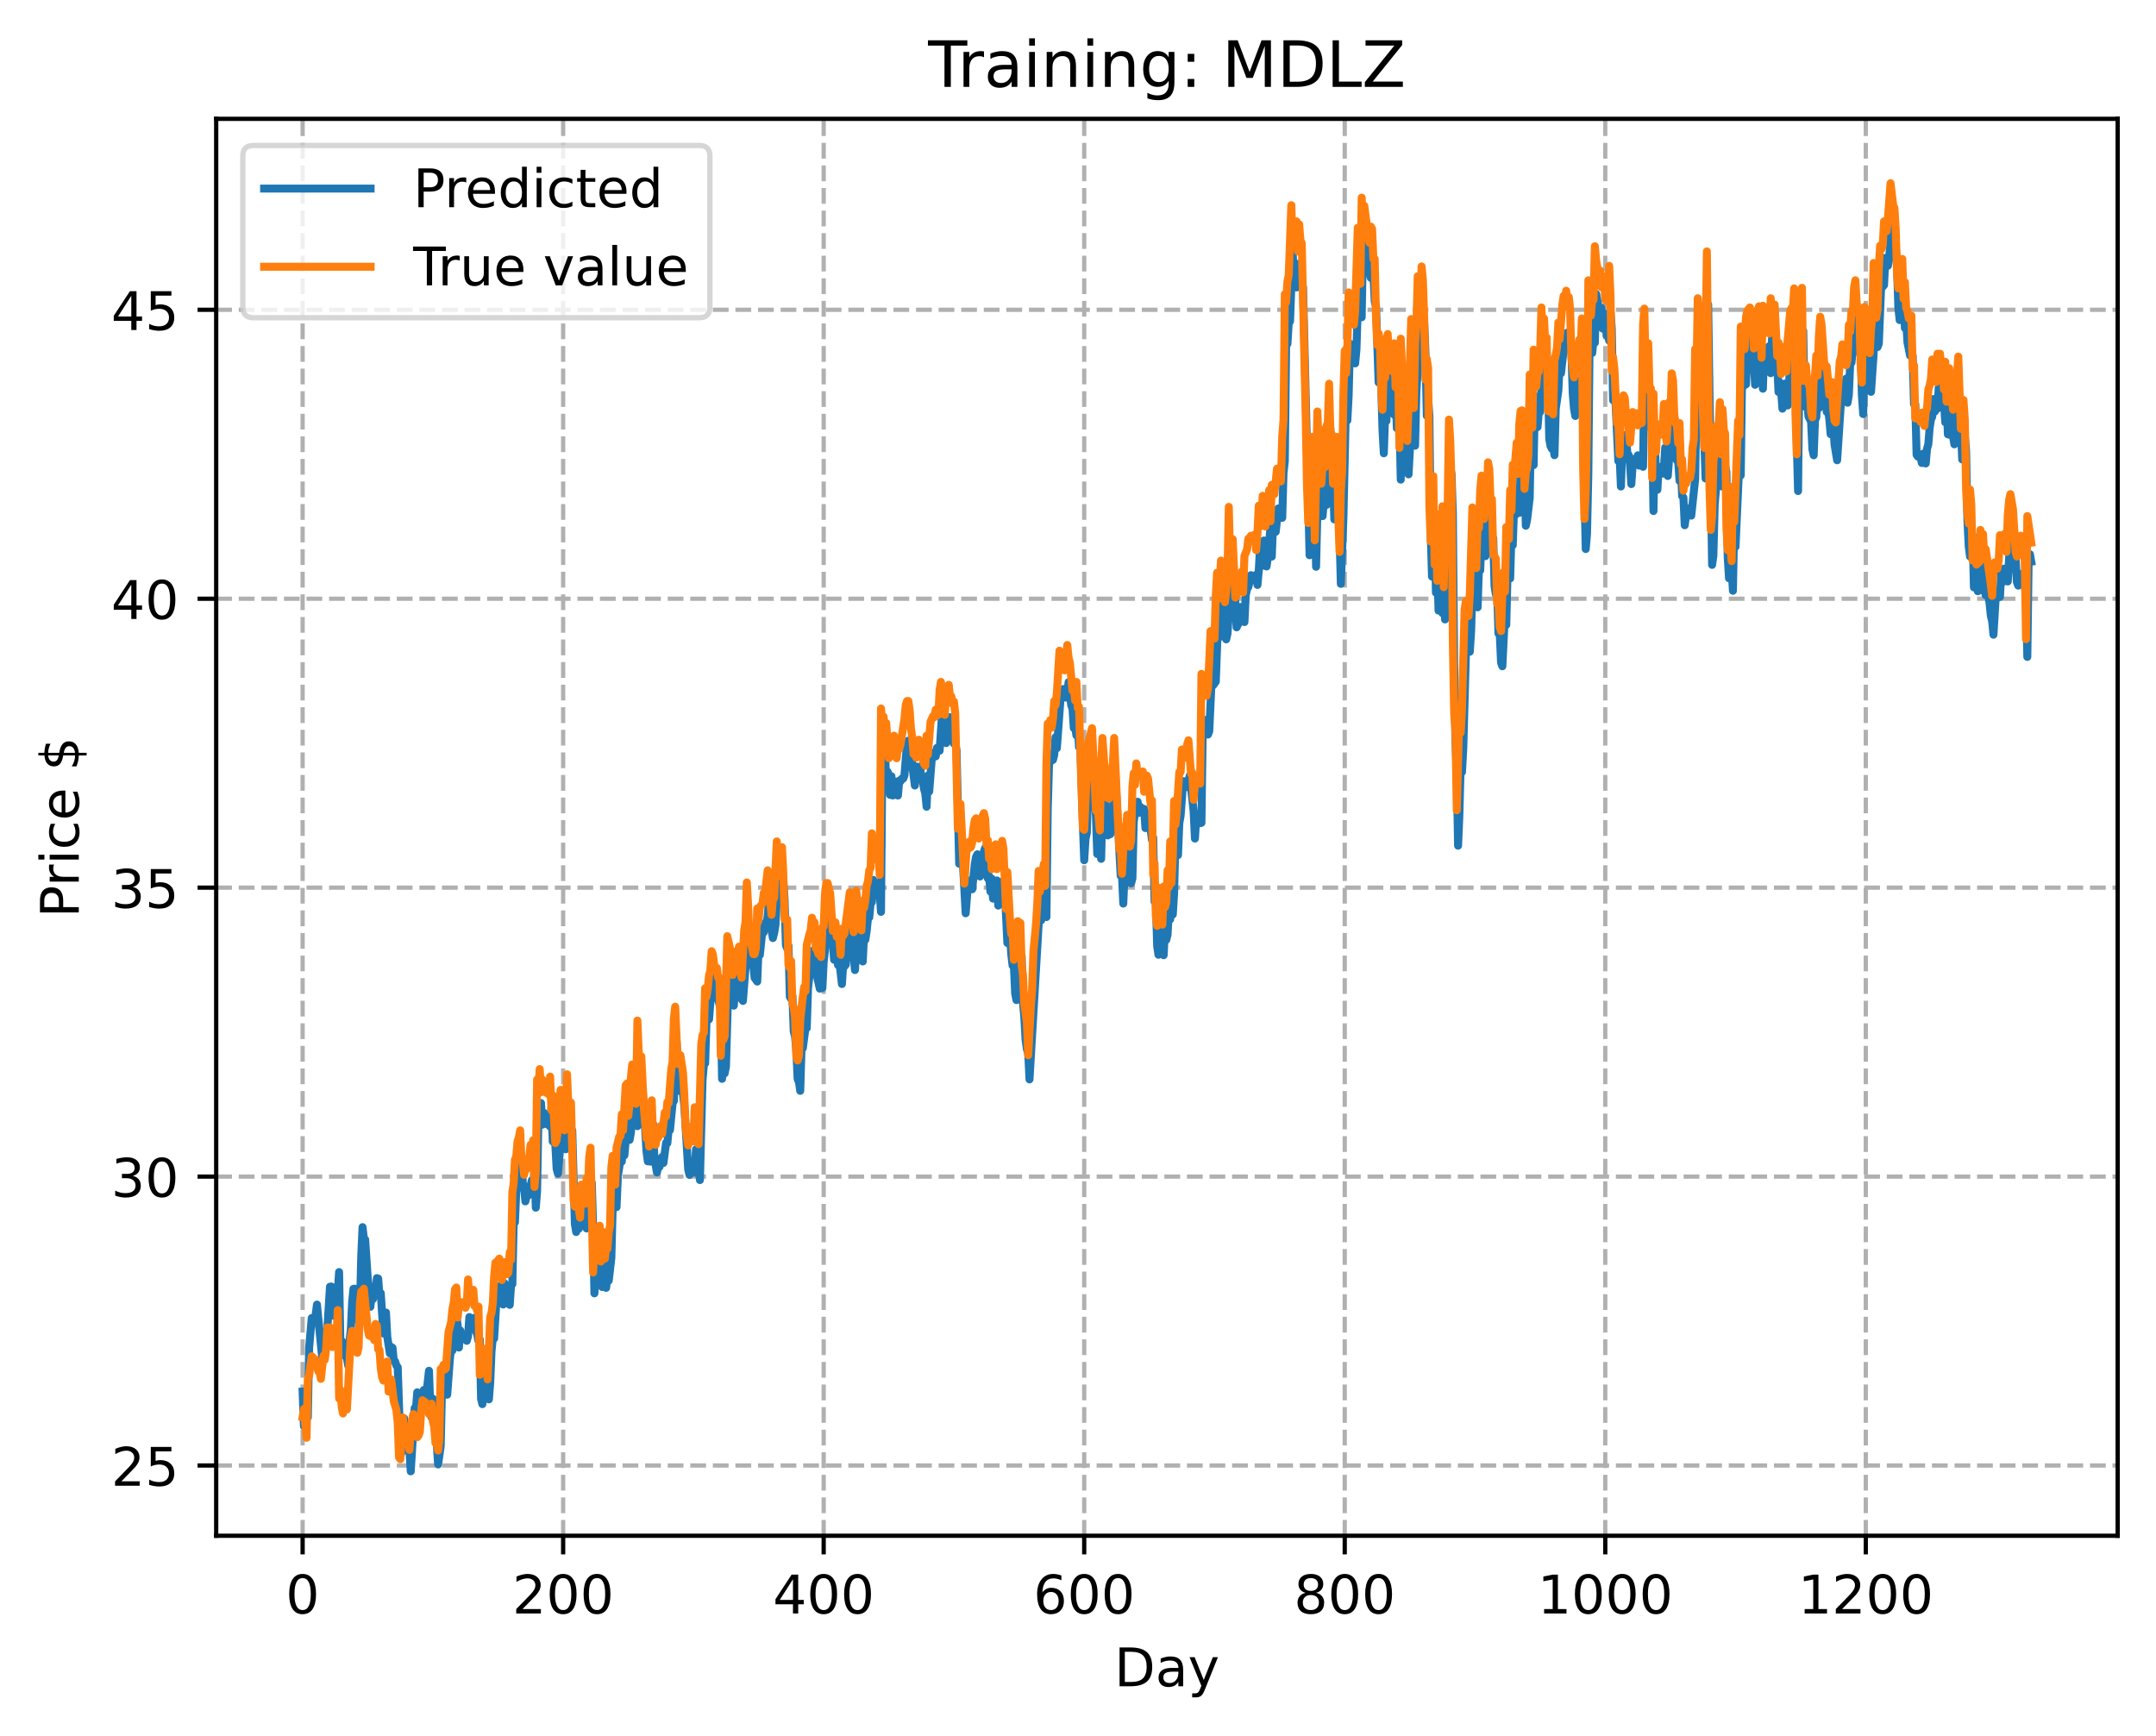 <?xml version="1.0" encoding="utf-8" standalone="no"?>
<!DOCTYPE svg PUBLIC "-//W3C//DTD SVG 1.1//EN"
  "http://www.w3.org/Graphics/SVG/1.1/DTD/svg11.dtd">
<!-- Created with matplotlib (https://matplotlib.org/) -->
<svg height="325.986pt" version="1.1" viewBox="0 0 404.923 325.986" width="404.923pt" xmlns="http://www.w3.org/2000/svg" xmlns:xlink="http://www.w3.org/1999/xlink">
 <defs>
  <style type="text/css">
*{stroke-linecap:butt;stroke-linejoin:round;}
  </style>
 </defs>
 <g id="figure_1">
  <g id="patch_1">
   <path d="M 0 325.986 
L 404.923 325.986 
L 404.923 0 
L 0 0 
z
" style="fill:#ffffff;"/>
  </g>
  <g id="axes_1">
   <g id="patch_2">
    <path d="M 40.603 288.43 
L 397.723 288.43 
L 397.723 22.318 
L 40.603 22.318 
z
" style="fill:#ffffff;"/>
   </g>
   <g id="matplotlib.axis_1">
    <g id="xtick_1">
     <g id="line2d_1">
      <path clip-path="url(#p793da3cc01)" d="M 56.836 288.43 
L 56.836 22.318 
" style="fill:none;stroke:#b0b0b0;stroke-dasharray:2.96,1.28;stroke-dashoffset:0;stroke-width:0.8;"/>
     </g>
     <g id="line2d_2">
      <defs>
       <path d="M 0 0 
L 0 3.5 
" id="m7c2613b188" style="stroke:#000000;stroke-width:0.8;"/>
      </defs>
      <g>
       <use style="stroke:#000000;stroke-width:0.8;" x="56.836" xlink:href="#m7c2613b188" y="288.43"/>
      </g>
     </g>
     <g id="text_1">
      <!-- 0 -->
      <defs>
       <path d="M 31.781 66.406 
Q 24.172 66.406 20.328 58.906 
Q 16.5 51.422 16.5 36.375 
Q 16.5 21.391 20.328 13.891 
Q 24.172 6.391 31.781 6.391 
Q 39.453 6.391 43.281 13.891 
Q 47.125 21.391 47.125 36.375 
Q 47.125 51.422 43.281 58.906 
Q 39.453 66.406 31.781 66.406 
z
M 31.781 74.219 
Q 44.047 74.219 50.516 64.516 
Q 56.984 54.828 56.984 36.375 
Q 56.984 17.969 50.516 8.266 
Q 44.047 -1.422 31.781 -1.422 
Q 19.531 -1.422 13.062 8.266 
Q 6.594 17.969 6.594 36.375 
Q 6.594 54.828 13.062 64.516 
Q 19.531 74.219 31.781 74.219 
z
" id="DejaVuSans-48"/>
      </defs>
      <g transform="translate(53.655 303.029)scale(0.1 -0.1)">
       <use xlink:href="#DejaVuSans-48"/>
      </g>
     </g>
    </g>
    <g id="xtick_2">
     <g id="line2d_3">
      <path clip-path="url(#p793da3cc01)" d="M 105.766 288.43 
L 105.766 22.318 
" style="fill:none;stroke:#b0b0b0;stroke-dasharray:2.96,1.28;stroke-dashoffset:0;stroke-width:0.8;"/>
     </g>
     <g id="line2d_4">
      <g>
       <use style="stroke:#000000;stroke-width:0.8;" x="105.766" xlink:href="#m7c2613b188" y="288.43"/>
      </g>
     </g>
     <g id="text_2">
      <!-- 200 -->
      <defs>
       <path d="M 19.188 8.297 
L 53.609 8.297 
L 53.609 0 
L 7.328 0 
L 7.328 8.297 
Q 12.938 14.109 22.625 23.891 
Q 32.328 33.688 34.812 36.531 
Q 39.547 41.844 41.422 45.531 
Q 43.312 49.219 43.312 52.781 
Q 43.312 58.594 39.234 62.25 
Q 35.156 65.922 28.609 65.922 
Q 23.969 65.922 18.812 64.312 
Q 13.672 62.703 7.812 59.422 
L 7.812 69.391 
Q 13.766 71.781 18.938 73 
Q 24.125 74.219 28.422 74.219 
Q 39.75 74.219 46.484 68.547 
Q 53.219 62.891 53.219 53.422 
Q 53.219 48.922 51.531 44.891 
Q 49.859 40.875 45.406 35.406 
Q 44.188 33.984 37.641 27.219 
Q 31.109 20.453 19.188 8.297 
z
" id="DejaVuSans-50"/>
      </defs>
      <g transform="translate(96.223 303.029)scale(0.1 -0.1)">
       <use xlink:href="#DejaVuSans-50"/>
       <use x="63.623" xlink:href="#DejaVuSans-48"/>
       <use x="127.246" xlink:href="#DejaVuSans-48"/>
      </g>
     </g>
    </g>
    <g id="xtick_3">
     <g id="line2d_5">
      <path clip-path="url(#p793da3cc01)" d="M 154.697 288.43 
L 154.697 22.318 
" style="fill:none;stroke:#b0b0b0;stroke-dasharray:2.96,1.28;stroke-dashoffset:0;stroke-width:0.8;"/>
     </g>
     <g id="line2d_6">
      <g>
       <use style="stroke:#000000;stroke-width:0.8;" x="154.697" xlink:href="#m7c2613b188" y="288.43"/>
      </g>
     </g>
     <g id="text_3">
      <!-- 400 -->
      <defs>
       <path d="M 37.797 64.312 
L 12.891 25.391 
L 37.797 25.391 
z
M 35.203 72.906 
L 47.609 72.906 
L 47.609 25.391 
L 58.016 25.391 
L 58.016 17.188 
L 47.609 17.188 
L 47.609 0 
L 37.797 0 
L 37.797 17.188 
L 4.891 17.188 
L 4.891 26.703 
z
" id="DejaVuSans-52"/>
      </defs>
      <g transform="translate(145.153 303.029)scale(0.1 -0.1)">
       <use xlink:href="#DejaVuSans-52"/>
       <use x="63.623" xlink:href="#DejaVuSans-48"/>
       <use x="127.246" xlink:href="#DejaVuSans-48"/>
      </g>
     </g>
    </g>
    <g id="xtick_4">
     <g id="line2d_7">
      <path clip-path="url(#p793da3cc01)" d="M 203.628 288.43 
L 203.628 22.318 
" style="fill:none;stroke:#b0b0b0;stroke-dasharray:2.96,1.28;stroke-dashoffset:0;stroke-width:0.8;"/>
     </g>
     <g id="line2d_8">
      <g>
       <use style="stroke:#000000;stroke-width:0.8;" x="203.628" xlink:href="#m7c2613b188" y="288.43"/>
      </g>
     </g>
     <g id="text_4">
      <!-- 600 -->
      <defs>
       <path d="M 33.016 40.375 
Q 26.375 40.375 22.484 35.828 
Q 18.609 31.297 18.609 23.391 
Q 18.609 15.531 22.484 10.953 
Q 26.375 6.391 33.016 6.391 
Q 39.656 6.391 43.531 10.953 
Q 47.406 15.531 47.406 23.391 
Q 47.406 31.297 43.531 35.828 
Q 39.656 40.375 33.016 40.375 
z
M 52.594 71.297 
L 52.594 62.312 
Q 48.875 64.062 45.094 64.984 
Q 41.312 65.922 37.594 65.922 
Q 27.828 65.922 22.672 59.328 
Q 17.531 52.734 16.797 39.406 
Q 19.672 43.656 24.016 45.922 
Q 28.375 48.188 33.594 48.188 
Q 44.578 48.188 50.953 41.516 
Q 57.328 34.859 57.328 23.391 
Q 57.328 12.156 50.688 5.359 
Q 44.047 -1.422 33.016 -1.422 
Q 20.359 -1.422 13.672 8.266 
Q 6.984 17.969 6.984 36.375 
Q 6.984 53.656 15.188 63.938 
Q 23.391 74.219 37.203 74.219 
Q 40.922 74.219 44.703 73.484 
Q 48.484 72.75 52.594 71.297 
z
" id="DejaVuSans-54"/>
      </defs>
      <g transform="translate(194.084 303.029)scale(0.1 -0.1)">
       <use xlink:href="#DejaVuSans-54"/>
       <use x="63.623" xlink:href="#DejaVuSans-48"/>
       <use x="127.246" xlink:href="#DejaVuSans-48"/>
      </g>
     </g>
    </g>
    <g id="xtick_5">
     <g id="line2d_9">
      <path clip-path="url(#p793da3cc01)" d="M 252.558 288.43 
L 252.558 22.318 
" style="fill:none;stroke:#b0b0b0;stroke-dasharray:2.96,1.28;stroke-dashoffset:0;stroke-width:0.8;"/>
     </g>
     <g id="line2d_10">
      <g>
       <use style="stroke:#000000;stroke-width:0.8;" x="252.558" xlink:href="#m7c2613b188" y="288.43"/>
      </g>
     </g>
     <g id="text_5">
      <!-- 800 -->
      <defs>
       <path d="M 31.781 34.625 
Q 24.75 34.625 20.719 30.859 
Q 16.703 27.094 16.703 20.516 
Q 16.703 13.922 20.719 10.156 
Q 24.75 6.391 31.781 6.391 
Q 38.812 6.391 42.859 10.172 
Q 46.922 13.969 46.922 20.516 
Q 46.922 27.094 42.891 30.859 
Q 38.875 34.625 31.781 34.625 
z
M 21.922 38.812 
Q 15.578 40.375 12.031 44.719 
Q 8.5 49.078 8.5 55.328 
Q 8.5 64.062 14.719 69.141 
Q 20.953 74.219 31.781 74.219 
Q 42.672 74.219 48.875 69.141 
Q 55.078 64.062 55.078 55.328 
Q 55.078 49.078 51.531 44.719 
Q 48 40.375 41.703 38.812 
Q 48.828 37.156 52.797 32.312 
Q 56.781 27.484 56.781 20.516 
Q 56.781 9.906 50.312 4.234 
Q 43.844 -1.422 31.781 -1.422 
Q 19.734 -1.422 13.25 4.234 
Q 6.781 9.906 6.781 20.516 
Q 6.781 27.484 10.781 32.312 
Q 14.797 37.156 21.922 38.812 
z
M 18.312 54.391 
Q 18.312 48.734 21.844 45.562 
Q 25.391 42.391 31.781 42.391 
Q 38.141 42.391 41.719 45.562 
Q 45.312 48.734 45.312 54.391 
Q 45.312 60.062 41.719 63.234 
Q 38.141 66.406 31.781 66.406 
Q 25.391 66.406 21.844 63.234 
Q 18.312 60.062 18.312 54.391 
z
" id="DejaVuSans-56"/>
      </defs>
      <g transform="translate(243.015 303.029)scale(0.1 -0.1)">
       <use xlink:href="#DejaVuSans-56"/>
       <use x="63.623" xlink:href="#DejaVuSans-48"/>
       <use x="127.246" xlink:href="#DejaVuSans-48"/>
      </g>
     </g>
    </g>
    <g id="xtick_6">
     <g id="line2d_11">
      <path clip-path="url(#p793da3cc01)" d="M 301.489 288.43 
L 301.489 22.318 
" style="fill:none;stroke:#b0b0b0;stroke-dasharray:2.96,1.28;stroke-dashoffset:0;stroke-width:0.8;"/>
     </g>
     <g id="line2d_12">
      <g>
       <use style="stroke:#000000;stroke-width:0.8;" x="301.489" xlink:href="#m7c2613b188" y="288.43"/>
      </g>
     </g>
     <g id="text_6">
      <!-- 1000 -->
      <defs>
       <path d="M 12.406 8.297 
L 28.516 8.297 
L 28.516 63.922 
L 10.984 60.406 
L 10.984 69.391 
L 28.422 72.906 
L 38.281 72.906 
L 38.281 8.297 
L 54.391 8.297 
L 54.391 0 
L 12.406 0 
z
" id="DejaVuSans-49"/>
      </defs>
      <g transform="translate(288.764 303.029)scale(0.1 -0.1)">
       <use xlink:href="#DejaVuSans-49"/>
       <use x="63.623" xlink:href="#DejaVuSans-48"/>
       <use x="127.246" xlink:href="#DejaVuSans-48"/>
       <use x="190.869" xlink:href="#DejaVuSans-48"/>
      </g>
     </g>
    </g>
    <g id="xtick_7">
     <g id="line2d_13">
      <path clip-path="url(#p793da3cc01)" d="M 350.419 288.43 
L 350.419 22.318 
" style="fill:none;stroke:#b0b0b0;stroke-dasharray:2.96,1.28;stroke-dashoffset:0;stroke-width:0.8;"/>
     </g>
     <g id="line2d_14">
      <g>
       <use style="stroke:#000000;stroke-width:0.8;" x="350.419" xlink:href="#m7c2613b188" y="288.43"/>
      </g>
     </g>
     <g id="text_7">
      <!-- 1200 -->
      <g transform="translate(337.694 303.029)scale(0.1 -0.1)">
       <use xlink:href="#DejaVuSans-49"/>
       <use x="63.623" xlink:href="#DejaVuSans-50"/>
       <use x="127.246" xlink:href="#DejaVuSans-48"/>
       <use x="190.869" xlink:href="#DejaVuSans-48"/>
      </g>
     </g>
    </g>
    <g id="text_8">
     <!-- Day -->
     <defs>
      <path d="M 19.672 64.797 
L 19.672 8.109 
L 31.594 8.109 
Q 46.688 8.109 53.688 14.938 
Q 60.688 21.781 60.688 36.531 
Q 60.688 51.172 53.688 57.984 
Q 46.688 64.797 31.594 64.797 
z
M 9.812 72.906 
L 30.078 72.906 
Q 51.266 72.906 61.172 64.094 
Q 71.094 55.281 71.094 36.531 
Q 71.094 17.672 61.125 8.828 
Q 51.172 0 30.078 0 
L 9.812 0 
z
" id="DejaVuSans-68"/>
      <path d="M 34.281 27.484 
Q 23.391 27.484 19.188 25 
Q 14.984 22.516 14.984 16.5 
Q 14.984 11.719 18.141 8.906 
Q 21.297 6.109 26.703 6.109 
Q 34.188 6.109 38.703 11.406 
Q 43.219 16.703 43.219 25.484 
L 43.219 27.484 
z
M 52.203 31.203 
L 52.203 0 
L 43.219 0 
L 43.219 8.297 
Q 40.141 3.328 35.547 0.953 
Q 30.953 -1.422 24.312 -1.422 
Q 15.922 -1.422 10.953 3.297 
Q 6 8.016 6 15.922 
Q 6 25.141 12.172 29.828 
Q 18.359 34.516 30.609 34.516 
L 43.219 34.516 
L 43.219 35.406 
Q 43.219 41.609 39.141 45 
Q 35.062 48.391 27.688 48.391 
Q 23 48.391 18.547 47.266 
Q 14.109 46.141 10.016 43.891 
L 10.016 52.203 
Q 14.938 54.109 19.578 55.047 
Q 24.219 56 28.609 56 
Q 40.484 56 46.344 49.844 
Q 52.203 43.703 52.203 31.203 
z
" id="DejaVuSans-97"/>
      <path d="M 32.172 -5.078 
Q 28.375 -14.844 24.75 -17.812 
Q 21.141 -20.797 15.094 -20.797 
L 7.906 -20.797 
L 7.906 -13.281 
L 13.188 -13.281 
Q 16.891 -13.281 18.938 -11.516 
Q 21 -9.766 23.484 -3.219 
L 25.094 0.875 
L 2.984 54.688 
L 12.5 54.688 
L 29.594 11.922 
L 46.688 54.688 
L 56.203 54.688 
z
" id="DejaVuSans-121"/>
     </defs>
     <g transform="translate(209.29 316.707)scale(0.1 -0.1)">
      <use xlink:href="#DejaVuSans-68"/>
      <use x="77.002" xlink:href="#DejaVuSans-97"/>
      <use x="138.281" xlink:href="#DejaVuSans-121"/>
     </g>
    </g>
   </g>
   <g id="matplotlib.axis_2">
    <g id="ytick_1">
     <g id="line2d_15">
      <path clip-path="url(#p793da3cc01)" d="M 40.603 275.243 
L 397.723 275.243 
" style="fill:none;stroke:#b0b0b0;stroke-dasharray:2.96,1.28;stroke-dashoffset:0;stroke-width:0.8;"/>
     </g>
     <g id="line2d_16">
      <defs>
       <path d="M 0 0 
L -3.5 0 
" id="m166171ce86" style="stroke:#000000;stroke-width:0.8;"/>
      </defs>
      <g>
       <use style="stroke:#000000;stroke-width:0.8;" x="40.603" xlink:href="#m166171ce86" y="275.243"/>
      </g>
     </g>
     <g id="text_9">
      <!-- 25 -->
      <defs>
       <path d="M 10.797 72.906 
L 49.516 72.906 
L 49.516 64.594 
L 19.828 64.594 
L 19.828 46.734 
Q 21.969 47.469 24.109 47.828 
Q 26.266 48.188 28.422 48.188 
Q 40.625 48.188 47.75 41.5 
Q 54.891 34.812 54.891 23.391 
Q 54.891 11.625 47.562 5.094 
Q 40.234 -1.422 26.906 -1.422 
Q 22.312 -1.422 17.547 -0.641 
Q 12.797 0.141 7.719 1.703 
L 7.719 11.625 
Q 12.109 9.234 16.797 8.062 
Q 21.484 6.891 26.703 6.891 
Q 35.156 6.891 40.078 11.328 
Q 45.016 15.766 45.016 23.391 
Q 45.016 31 40.078 35.438 
Q 35.156 39.891 26.703 39.891 
Q 22.75 39.891 18.812 39.016 
Q 14.891 38.141 10.797 36.281 
z
" id="DejaVuSans-53"/>
      </defs>
      <g transform="translate(20.878 279.043)scale(0.1 -0.1)">
       <use xlink:href="#DejaVuSans-50"/>
       <use x="63.623" xlink:href="#DejaVuSans-53"/>
      </g>
     </g>
    </g>
    <g id="ytick_2">
     <g id="line2d_17">
      <path clip-path="url(#p793da3cc01)" d="M 40.603 220.978 
L 397.723 220.978 
" style="fill:none;stroke:#b0b0b0;stroke-dasharray:2.96,1.28;stroke-dashoffset:0;stroke-width:0.8;"/>
     </g>
     <g id="line2d_18">
      <g>
       <use style="stroke:#000000;stroke-width:0.8;" x="40.603" xlink:href="#m166171ce86" y="220.978"/>
      </g>
     </g>
     <g id="text_10">
      <!-- 30 -->
      <defs>
       <path d="M 40.578 39.312 
Q 47.656 37.797 51.625 33 
Q 55.609 28.219 55.609 21.188 
Q 55.609 10.406 48.188 4.484 
Q 40.766 -1.422 27.094 -1.422 
Q 22.516 -1.422 17.656 -0.516 
Q 12.797 0.391 7.625 2.203 
L 7.625 11.719 
Q 11.719 9.328 16.594 8.109 
Q 21.484 6.891 26.812 6.891 
Q 36.078 6.891 40.938 10.547 
Q 45.797 14.203 45.797 21.188 
Q 45.797 27.641 41.281 31.266 
Q 36.766 34.906 28.719 34.906 
L 20.219 34.906 
L 20.219 43.016 
L 29.109 43.016 
Q 36.375 43.016 40.234 45.922 
Q 44.094 48.828 44.094 54.297 
Q 44.094 59.906 40.109 62.906 
Q 36.141 65.922 28.719 65.922 
Q 24.656 65.922 20.016 65.031 
Q 15.375 64.156 9.812 62.312 
L 9.812 71.094 
Q 15.438 72.656 20.344 73.438 
Q 25.25 74.219 29.594 74.219 
Q 40.828 74.219 47.359 69.109 
Q 53.906 64.016 53.906 55.328 
Q 53.906 49.266 50.438 45.094 
Q 46.969 40.922 40.578 39.312 
z
" id="DejaVuSans-51"/>
      </defs>
      <g transform="translate(20.878 224.777)scale(0.1 -0.1)">
       <use xlink:href="#DejaVuSans-51"/>
       <use x="63.623" xlink:href="#DejaVuSans-48"/>
      </g>
     </g>
    </g>
    <g id="ytick_3">
     <g id="line2d_19">
      <path clip-path="url(#p793da3cc01)" d="M 40.603 166.713 
L 397.723 166.713 
" style="fill:none;stroke:#b0b0b0;stroke-dasharray:2.96,1.28;stroke-dashoffset:0;stroke-width:0.8;"/>
     </g>
     <g id="line2d_20">
      <g>
       <use style="stroke:#000000;stroke-width:0.8;" x="40.603" xlink:href="#m166171ce86" y="166.713"/>
      </g>
     </g>
     <g id="text_11">
      <!-- 35 -->
      <g transform="translate(20.878 170.512)scale(0.1 -0.1)">
       <use xlink:href="#DejaVuSans-51"/>
       <use x="63.623" xlink:href="#DejaVuSans-53"/>
      </g>
     </g>
    </g>
    <g id="ytick_4">
     <g id="line2d_21">
      <path clip-path="url(#p793da3cc01)" d="M 40.603 112.448 
L 397.723 112.448 
" style="fill:none;stroke:#b0b0b0;stroke-dasharray:2.96,1.28;stroke-dashoffset:0;stroke-width:0.8;"/>
     </g>
     <g id="line2d_22">
      <g>
       <use style="stroke:#000000;stroke-width:0.8;" x="40.603" xlink:href="#m166171ce86" y="112.448"/>
      </g>
     </g>
     <g id="text_12">
      <!-- 40 -->
      <g transform="translate(20.878 116.247)scale(0.1 -0.1)">
       <use xlink:href="#DejaVuSans-52"/>
       <use x="63.623" xlink:href="#DejaVuSans-48"/>
      </g>
     </g>
    </g>
    <g id="ytick_5">
     <g id="line2d_23">
      <path clip-path="url(#p793da3cc01)" d="M 40.603 58.182 
L 397.723 58.182 
" style="fill:none;stroke:#b0b0b0;stroke-dasharray:2.96,1.28;stroke-dashoffset:0;stroke-width:0.8;"/>
     </g>
     <g id="line2d_24">
      <g>
       <use style="stroke:#000000;stroke-width:0.8;" x="40.603" xlink:href="#m166171ce86" y="58.182"/>
      </g>
     </g>
     <g id="text_13">
      <!-- 45 -->
      <g transform="translate(20.878 61.982)scale(0.1 -0.1)">
       <use xlink:href="#DejaVuSans-52"/>
       <use x="63.623" xlink:href="#DejaVuSans-53"/>
      </g>
     </g>
    </g>
    <g id="text_14">
     <!-- Price $ -->
     <defs>
      <path d="M 19.672 64.797 
L 19.672 37.406 
L 32.078 37.406 
Q 38.969 37.406 42.719 40.969 
Q 46.484 44.531 46.484 51.125 
Q 46.484 57.672 42.719 61.234 
Q 38.969 64.797 32.078 64.797 
z
M 9.812 72.906 
L 32.078 72.906 
Q 44.344 72.906 50.609 67.359 
Q 56.891 61.812 56.891 51.125 
Q 56.891 40.328 50.609 34.812 
Q 44.344 29.297 32.078 29.297 
L 19.672 29.297 
L 19.672 0 
L 9.812 0 
z
" id="DejaVuSans-80"/>
      <path d="M 41.109 46.297 
Q 39.594 47.172 37.812 47.578 
Q 36.031 48 33.891 48 
Q 26.266 48 22.188 43.047 
Q 18.109 38.094 18.109 28.812 
L 18.109 0 
L 9.078 0 
L 9.078 54.688 
L 18.109 54.688 
L 18.109 46.188 
Q 20.953 51.172 25.484 53.578 
Q 30.031 56 36.531 56 
Q 37.453 56 38.578 55.875 
Q 39.703 55.766 41.062 55.516 
z
" id="DejaVuSans-114"/>
      <path d="M 9.422 54.688 
L 18.406 54.688 
L 18.406 0 
L 9.422 0 
z
M 9.422 75.984 
L 18.406 75.984 
L 18.406 64.594 
L 9.422 64.594 
z
" id="DejaVuSans-105"/>
      <path d="M 48.781 52.594 
L 48.781 44.188 
Q 44.969 46.297 41.141 47.344 
Q 37.312 48.391 33.406 48.391 
Q 24.656 48.391 19.812 42.844 
Q 14.984 37.312 14.984 27.297 
Q 14.984 17.281 19.812 11.734 
Q 24.656 6.203 33.406 6.203 
Q 37.312 6.203 41.141 7.25 
Q 44.969 8.297 48.781 10.406 
L 48.781 2.094 
Q 45.016 0.344 40.984 -0.531 
Q 36.969 -1.422 32.422 -1.422 
Q 20.062 -1.422 12.781 6.344 
Q 5.516 14.109 5.516 27.297 
Q 5.516 40.672 12.859 48.328 
Q 20.219 56 33.016 56 
Q 37.156 56 41.109 55.141 
Q 45.062 54.297 48.781 52.594 
z
" id="DejaVuSans-99"/>
      <path d="M 56.203 29.594 
L 56.203 25.203 
L 14.891 25.203 
Q 15.484 15.922 20.484 11.062 
Q 25.484 6.203 34.422 6.203 
Q 39.594 6.203 44.453 7.469 
Q 49.312 8.734 54.109 11.281 
L 54.109 2.781 
Q 49.266 0.734 44.188 -0.344 
Q 39.109 -1.422 33.891 -1.422 
Q 20.797 -1.422 13.156 6.188 
Q 5.516 13.812 5.516 26.812 
Q 5.516 40.234 12.766 48.109 
Q 20.016 56 32.328 56 
Q 43.359 56 49.781 48.891 
Q 56.203 41.797 56.203 29.594 
z
M 47.219 32.234 
Q 47.125 39.594 43.094 43.984 
Q 39.062 48.391 32.422 48.391 
Q 24.906 48.391 20.391 44.141 
Q 15.875 39.891 15.188 32.172 
z
" id="DejaVuSans-101"/>
      <path id="DejaVuSans-32"/>
      <path d="M 33.797 -14.703 
L 28.906 -14.703 
L 28.859 0 
Q 23.734 0.094 18.609 1.188 
Q 13.484 2.297 8.297 4.5 
L 8.297 13.281 
Q 13.281 10.156 18.375 8.562 
Q 23.484 6.984 28.906 6.938 
L 28.906 29.203 
Q 18.109 30.953 13.203 35.156 
Q 8.297 39.359 8.297 46.688 
Q 8.297 54.641 13.625 59.219 
Q 18.953 63.812 28.906 64.5 
L 28.906 75.984 
L 33.797 75.984 
L 33.797 64.656 
Q 38.328 64.453 42.578 63.688 
Q 46.828 62.938 50.875 61.625 
L 50.875 53.078 
Q 46.828 55.125 42.547 56.25 
Q 38.281 57.375 33.797 57.562 
L 33.797 36.719 
Q 44.875 35.016 50.094 30.609 
Q 55.328 26.219 55.328 18.609 
Q 55.328 10.359 49.781 5.594 
Q 44.234 0.828 33.797 0.094 
z
M 28.906 37.594 
L 28.906 57.625 
Q 23.25 56.984 20.266 54.391 
Q 17.281 51.812 17.281 47.516 
Q 17.281 43.312 20.031 40.969 
Q 22.797 38.625 28.906 37.594 
z
M 33.797 28.219 
L 33.797 7.078 
Q 39.984 7.906 43.141 10.594 
Q 46.297 13.281 46.297 17.672 
Q 46.297 21.969 43.281 24.5 
Q 40.281 27.047 33.797 28.219 
z
" id="DejaVuSans-36"/>
     </defs>
     <g transform="translate(14.798 172.342)rotate(-90)scale(0.1 -0.1)">
      <use xlink:href="#DejaVuSans-80"/>
      <use x="58.553" xlink:href="#DejaVuSans-114"/>
      <use x="99.666" xlink:href="#DejaVuSans-105"/>
      <use x="127.449" xlink:href="#DejaVuSans-99"/>
      <use x="182.43" xlink:href="#DejaVuSans-101"/>
      <use x="243.953" xlink:href="#DejaVuSans-32"/>
      <use x="275.74" xlink:href="#DejaVuSans-36"/>
     </g>
    </g>
   </g>
   <g id="line2d_25">
    <path clip-path="url(#p793da3cc01)" d="M 56.836 261.362 
L 57.081 267.861 
L 57.325 263.897 
L 57.57 265.865 
L 57.814 266.188 
L 58.059 253.114 
L 58.548 247.549 
L 58.793 248.4 
L 59.282 246.987 
L 59.527 245.02 
L 60.506 254.964 
L 60.75 253.441 
L 60.995 251.178 
L 61.24 251.557 
L 61.484 249.544 
L 61.974 241.658 
L 62.218 241.629 
L 62.708 247.135 
L 62.952 246.792 
L 63.197 243.113 
L 63.441 242.416 
L 63.686 238.912 
L 63.931 252.47 
L 64.175 251.856 
L 64.42 252.936 
L 64.665 254.601 
L 64.909 253.611 
L 65.399 256.486 
L 65.643 251.741 
L 65.888 249.711 
L 66.133 244.573 
L 66.377 242.064 
L 66.622 242.031 
L 67.356 248.038 
L 67.601 245.989 
L 67.845 235.92 
L 68.09 230.475 
L 68.335 232.613 
L 68.579 232.797 
L 69.069 240.094 
L 69.313 242.148 
L 69.558 245.436 
L 69.802 243.049 
L 70.047 243.993 
L 70.292 242.222 
L 70.536 242.954 
L 70.781 240.05 
L 71.026 240.128 
L 71.27 243.38 
L 71.515 242.871 
L 72.004 250.448 
L 72.249 247.773 
L 72.494 246.517 
L 72.738 251.098 
L 73.228 254.195 
L 73.472 252.964 
L 73.717 253.127 
L 73.962 255.613 
L 74.206 255.698 
L 74.451 256.492 
L 74.696 256.769 
L 75.185 271.234 
L 75.429 272.842 
L 75.674 268.157 
L 75.919 266.412 
L 76.163 270.723 
L 76.408 272.302 
L 76.653 270.609 
L 76.897 272.369 
L 77.142 276.334 
L 77.876 264.458 
L 78.121 264.548 
L 78.365 261.501 
L 78.61 266.531 
L 78.855 266.214 
L 79.099 264.475 
L 79.344 261.862 
L 79.589 261.057 
L 79.833 262.81 
L 80.078 261.826 
L 80.567 257.452 
L 80.812 264.332 
L 81.056 266.208 
L 81.301 262.693 
L 81.546 267.594 
L 82.035 271.257 
L 82.28 275.04 
L 82.769 271.595 
L 83.014 260.672 
L 83.503 258.543 
L 83.992 261.938 
L 84.482 255.358 
L 84.726 253.023 
L 84.971 253.65 
L 85.705 247.224 
L 85.95 248.854 
L 86.194 253.089 
L 86.439 249.879 
L 86.684 251.04 
L 86.928 250.92 
L 87.173 251.346 
L 87.417 250.69 
L 87.662 251.825 
L 87.907 250.953 
L 88.151 247.362 
L 88.396 249.381 
L 88.641 248.933 
L 88.885 248.891 
L 89.13 247.486 
L 89.375 249.974 
L 89.619 250.573 
L 89.864 251.868 
L 90.109 251.566 
L 90.353 262.738 
L 90.598 263.717 
L 91.087 258.104 
L 91.332 260.733 
L 91.577 260.697 
L 91.821 262.817 
L 92.066 259.696 
L 92.311 253.805 
L 92.555 251.251 
L 92.8 251.397 
L 93.289 243.435 
L 93.534 243.194 
L 93.778 241.934 
L 94.023 241.732 
L 94.268 241.008 
L 94.512 245.006 
L 94.757 241.008 
L 95.002 241.428 
L 95.736 245.07 
L 95.98 241.359 
L 96.225 241.181 
L 96.47 229.846 
L 96.714 229.566 
L 96.959 223.71 
L 97.204 222.832 
L 97.448 220.005 
L 97.938 217.381 
L 98.182 222.224 
L 98.427 223.006 
L 98.672 225.634 
L 98.916 224.441 
L 99.161 224.593 
L 99.895 221.656 
L 100.139 224.344 
L 100.384 219.012 
L 100.629 226.811 
L 100.873 223.709 
L 101.118 210.468 
L 101.363 209.188 
L 101.607 207.171 
L 101.852 211.229 
L 102.097 208.969 
L 102.341 210.573 
L 102.586 209.693 
L 102.831 211.201 
L 103.075 209.796 
L 103.32 211.589 
L 103.565 207.926 
L 103.809 214.38 
L 104.054 210.47 
L 104.543 219.527 
L 104.788 220.437 
L 105.277 214.728 
L 105.522 210.114 
L 105.766 209.571 
L 106.011 209.755 
L 106.256 215.847 
L 106.5 215.158 
L 106.745 207.112 
L 107.234 215.204 
L 107.479 212.342 
L 107.968 229.906 
L 108.213 231.384 
L 108.458 230.163 
L 108.702 230.77 
L 108.947 227.53 
L 109.192 227.915 
L 109.436 225.446 
L 109.681 228.263 
L 109.926 226.834 
L 110.17 230.718 
L 110.415 227.133 
L 110.66 228.43 
L 110.904 224.07 
L 111.149 222.129 
L 111.393 230.458 
L 111.638 242.905 
L 111.883 239.374 
L 112.372 240.509 
L 112.617 238.812 
L 112.861 235.459 
L 113.106 241.718 
L 113.351 236.755 
L 113.84 241.877 
L 114.085 239.58 
L 114.329 240.522 
L 114.819 236.274 
L 115.063 226.891 
L 115.308 223.947 
L 115.553 224.527 
L 115.797 226.712 
L 116.042 220.873 
L 116.531 217.827 
L 116.776 218.161 
L 117.02 214.101 
L 117.265 216.993 
L 117.999 208.803 
L 118.244 214.086 
L 118.488 212.736 
L 118.978 205.862 
L 119.222 206.551 
L 119.467 205.847 
L 119.712 211.505 
L 119.956 198.242 
L 120.446 206 
L 120.69 204.468 
L 121.424 216.291 
L 121.669 218.123 
L 121.914 216.493 
L 122.158 218.169 
L 122.648 211.084 
L 122.892 217.409 
L 123.381 220.207 
L 123.626 218.993 
L 123.871 219.147 
L 124.115 217.811 
L 124.36 217.277 
L 124.605 218.416 
L 125.094 214.639 
L 125.339 214.699 
L 125.583 212.048 
L 125.828 212.249 
L 126.317 207.233 
L 126.562 206.76 
L 126.807 198.32 
L 127.051 195.493 
L 127.541 204.86 
L 127.785 204.076 
L 128.275 205.429 
L 128.519 207.62 
L 129.253 219.637 
L 129.498 220.665 
L 129.742 218.242 
L 129.987 219.378 
L 130.476 220.239 
L 130.721 215.851 
L 131.455 221.631 
L 131.944 202.846 
L 132.189 200.084 
L 132.434 199.697 
L 132.678 192.047 
L 132.923 191.339 
L 133.168 191.436 
L 133.412 188.338 
L 133.657 186.709 
L 133.902 183.465 
L 134.146 182.926 
L 134.391 185.749 
L 134.636 186.978 
L 134.88 187.636 
L 135.369 189.7 
L 135.614 202.619 
L 135.859 198.544 
L 136.103 201.588 
L 136.348 200.284 
L 136.837 183.348 
L 137.082 182.857 
L 137.327 184.047 
L 137.816 188.874 
L 138.061 185.615 
L 138.305 184.541 
L 138.55 187.152 
L 138.795 183.811 
L 139.039 182.971 
L 139.284 187.643 
L 139.529 187.986 
L 140.263 178.597 
L 140.507 173.189 
L 140.752 176.029 
L 140.996 181.234 
L 141.241 180.955 
L 141.486 181.344 
L 141.73 183.661 
L 142.22 184.35 
L 142.464 178.343 
L 142.709 179.352 
L 143.198 174.62 
L 143.443 175.095 
L 143.688 173.337 
L 143.932 173.95 
L 144.177 172.041 
L 144.422 169.214 
L 144.666 174.329 
L 144.911 174.657 
L 145.156 176.181 
L 145.4 175.179 
L 145.645 173.692 
L 146.134 164.649 
L 146.379 169.411 
L 146.624 168.875 
L 146.868 165.601 
L 147.113 165.372 
L 147.357 169.011 
L 147.602 177.506 
L 147.847 178.127 
L 148.091 177.66 
L 148.336 187.194 
L 148.581 187.606 
L 148.825 187.079 
L 149.07 193.707 
L 149.315 194.603 
L 149.559 197.213 
L 149.804 202.67 
L 150.049 203.194 
L 150.293 204.874 
L 150.538 196.832 
L 150.783 196.861 
L 151.272 193.075 
L 151.517 193.085 
L 151.761 185.628 
L 152.006 183.383 
L 152.251 182.722 
L 152.74 178.516 
L 152.984 179.526 
L 153.229 178.642 
L 153.474 183.509 
L 153.963 185.675 
L 154.208 183.555 
L 154.452 185.575 
L 154.697 180.658 
L 154.942 178.544 
L 155.186 173.435 
L 155.431 170.751 
L 155.676 169.649 
L 155.92 170.44 
L 156.654 180.255 
L 156.899 180.114 
L 157.144 178.441 
L 157.388 181.234 
L 157.633 180.589 
L 158.122 184.811 
L 158.367 181.044 
L 158.612 181.482 
L 158.856 181.177 
L 159.101 177.539 
L 159.345 178.275 
L 159.59 174.744 
L 159.835 173.862 
L 160.569 182.187 
L 161.058 174.366 
L 161.303 175.073 
L 161.547 179.558 
L 161.792 177.026 
L 162.037 180.578 
L 162.281 175.461 
L 162.526 176.481 
L 162.771 174.898 
L 163.015 172.467 
L 163.26 172.3 
L 163.505 169.639 
L 163.749 169.441 
L 163.994 165.254 
L 164.239 166.832 
L 164.483 167.555 
L 164.728 166.311 
L 165.217 167.692 
L 165.462 171.257 
L 165.706 143.499 
L 165.951 144.223 
L 166.196 140.708 
L 166.44 146.85 
L 166.685 144.923 
L 166.93 145.493 
L 167.174 149.29 
L 167.419 145.785 
L 167.664 149.402 
L 167.908 149.014 
L 168.153 146.788 
L 168.398 149.295 
L 168.642 149.41 
L 168.887 146.621 
L 169.132 146.731 
L 169.376 146.235 
L 169.621 146.24 
L 169.866 145.636 
L 170.355 139.487 
L 170.6 139.107 
L 171.089 141.704 
L 171.823 147.528 
L 172.067 143.957 
L 172.312 144.456 
L 172.801 143.96 
L 173.046 146.272 
L 173.291 146.505 
L 173.535 148.138 
L 173.78 149.018 
L 174.025 151.517 
L 174.269 145.672 
L 174.514 148.655 
L 175.003 142.463 
L 175.248 141.381 
L 175.737 142.061 
L 175.982 140.449 
L 176.227 140.529 
L 176.471 140.991 
L 176.96 133.638 
L 177.205 139.451 
L 177.45 138.475 
L 177.694 139.56 
L 177.939 136.593 
L 178.184 136.788 
L 178.428 134.699 
L 178.673 136.788 
L 178.918 136.918 
L 179.162 139.653 
L 179.407 139.417 
L 179.652 140.959 
L 180.141 162.213 
L 180.63 158.238 
L 181.364 171.529 
L 181.854 165.358 
L 182.098 166.822 
L 182.343 165.458 
L 182.588 167.016 
L 183.077 162.289 
L 183.321 160.898 
L 183.566 160.451 
L 183.811 161.441 
L 184.055 164.611 
L 184.3 161.337 
L 184.545 161.539 
L 184.789 159.926 
L 185.034 159.226 
L 185.279 160.885 
L 185.523 164.961 
L 185.768 164.532 
L 186.013 167.445 
L 186.257 165.029 
L 186.502 168.771 
L 186.747 166.956 
L 186.991 166.724 
L 187.236 165.365 
L 187.481 170.082 
L 187.725 169.364 
L 187.97 168.081 
L 188.215 169.004 
L 188.459 165.444 
L 188.704 166.947 
L 189.193 177.102 
L 189.438 171.918 
L 189.927 179.231 
L 190.172 181.337 
L 190.416 181.291 
L 190.661 186.642 
L 190.906 187.828 
L 191.395 180.94 
L 191.64 183.235 
L 191.884 179.613 
L 192.129 188.339 
L 192.374 190.961 
L 192.618 195.308 
L 192.863 197.049 
L 193.108 197.777 
L 193.352 202.72 
L 195.309 169.563 
L 195.554 172.837 
L 196.288 168.21 
L 196.533 172.235 
L 196.777 152.031 
L 197.022 143.427 
L 197.267 143.074 
L 197.511 141.678 
L 197.756 142.716 
L 198.001 141.745 
L 198.245 138.46 
L 198.49 140.528 
L 199.224 130.595 
L 199.469 130.374 
L 199.713 129.407 
L 199.958 129.507 
L 200.203 131.024 
L 200.447 130.4 
L 200.692 128.115 
L 201.181 132.419 
L 201.426 133.103 
L 201.67 136.742 
L 201.915 136.438 
L 202.16 138.101 
L 202.404 135.843 
L 202.649 140.311 
L 202.894 139.95 
L 203.383 154.911 
L 203.628 161.562 
L 203.872 157.552 
L 204.117 156.45 
L 204.362 148.294 
L 204.606 145.913 
L 205.096 143.324 
L 205.34 143.198 
L 205.585 150.111 
L 205.83 153.199 
L 206.074 160.388 
L 206.319 156.821 
L 206.808 161.301 
L 207.053 151.364 
L 207.297 145.945 
L 208.031 156.9 
L 208.276 156.703 
L 208.521 156.674 
L 208.765 153.078 
L 209.01 152 
L 209.255 150.242 
L 209.499 146.086 
L 210.478 164.482 
L 210.723 164.497 
L 210.967 169.706 
L 211.212 163.873 
L 211.457 161.834 
L 211.701 162.814 
L 211.946 160.139 
L 212.435 165.905 
L 212.68 164.972 
L 212.924 154.382 
L 213.169 152.593 
L 213.414 152.036 
L 213.658 150.576 
L 213.903 152.665 
L 214.148 151.51 
L 214.392 152.178 
L 214.882 151.926 
L 215.126 155.525 
L 215.371 155.28 
L 215.616 152.855 
L 215.86 153.896 
L 216.35 157.745 
L 216.594 157.339 
L 216.839 169.33 
L 217.084 169.143 
L 217.328 177.672 
L 217.573 179.317 
L 217.818 172.126 
L 218.062 177.314 
L 218.307 175.881 
L 218.551 179.393 
L 218.796 174.064 
L 219.041 176.52 
L 219.285 175.564 
L 219.53 170.841 
L 219.775 172.663 
L 220.019 165.658 
L 220.264 171.753 
L 220.509 167.751 
L 220.753 157.808 
L 220.998 160.586 
L 221.243 160.602 
L 221.487 154.628 
L 221.732 153.217 
L 222.221 146.701 
L 222.466 146.767 
L 222.711 147.474 
L 222.955 147.818 
L 223.445 145.669 
L 224.179 152.383 
L 224.423 157.492 
L 224.668 153.454 
L 224.912 154.416 
L 225.157 153.242 
L 225.402 154.603 
L 225.646 154.534 
L 225.891 136.625 
L 226.136 137.151 
L 226.38 135.275 
L 226.625 135.181 
L 226.87 137.96 
L 227.114 137.351 
L 227.604 126.672 
L 227.848 128.714 
L 228.338 128.011 
L 228.827 115.006 
L 229.072 119.643 
L 229.561 112.44 
L 230.05 118.599 
L 230.295 120.08 
L 230.539 118.988 
L 230.784 115.116 
L 231.029 103.812 
L 231.273 111.177 
L 231.518 111.356 
L 231.763 108.455 
L 232.252 117.821 
L 232.741 116.801 
L 232.986 113.999 
L 233.231 115.07 
L 233.475 114.042 
L 233.72 116.829 
L 233.965 111.798 
L 234.209 110.616 
L 234.454 110.252 
L 234.943 108.022 
L 235.188 108.535 
L 235.433 108.383 
L 235.677 108.868 
L 235.922 107.946 
L 236.167 109.855 
L 236.411 107.139 
L 236.656 102.604 
L 236.9 102.923 
L 237.145 106.267 
L 237.39 101.512 
L 237.634 104.687 
L 237.879 106.383 
L 238.124 104.634 
L 238.613 99.064 
L 238.858 104.537 
L 239.102 98.09 
L 239.592 99.889 
L 240.081 95.495 
L 240.57 97.256 
L 240.815 97.252 
L 241.06 88.791 
L 241.304 86.649 
L 241.549 64.793 
L 241.794 64.582 
L 242.038 60.675 
L 242.283 60.357 
L 242.772 47.166 
L 243.017 53.005 
L 243.261 50.768 
L 243.506 53.987 
L 243.751 49.556 
L 243.995 53.905 
L 244.24 50.59 
L 244.485 53.083 
L 244.729 54.011 
L 245.463 83.857 
L 245.953 104.283 
L 246.442 89.892 
L 246.687 88.972 
L 246.931 92.4 
L 247.176 106.444 
L 247.665 85.422 
L 247.91 91.581 
L 248.155 88.024 
L 248.399 96.934 
L 248.888 91.215 
L 249.133 94.836 
L 249.378 88.286 
L 249.622 87.107 
L 249.867 80.503 
L 250.112 88.605 
L 250.356 89.535 
L 250.601 97.545 
L 250.846 95.686 
L 251.09 96.658 
L 251.335 91.028 
L 251.824 109.655 
L 252.314 97.13 
L 252.803 74.967 
L 253.048 78.977 
L 253.292 74.233 
L 253.537 64.55 
L 253.782 66.401 
L 254.026 66.064 
L 254.271 67.557 
L 254.515 68.249 
L 254.76 65.609 
L 255.249 50.119 
L 255.739 59.591 
L 255.983 45.937 
L 256.228 48.573 
L 256.473 46.035 
L 256.962 49.615 
L 257.451 52.178 
L 257.696 51.17 
L 257.941 51.281 
L 258.185 56.613 
L 258.43 57.556 
L 258.919 71.827 
L 259.164 70.899 
L 259.409 72.278 
L 259.653 80.827 
L 259.898 85.131 
L 260.143 77.77 
L 260.387 79.069 
L 260.632 72.423 
L 260.876 70.242 
L 261.121 76.665 
L 261.366 75.371 
L 261.855 77.912 
L 262.1 73.415 
L 262.344 80.409 
L 262.589 74.29 
L 262.834 78.533 
L 263.078 90.081 
L 263.323 73.355 
L 264.057 80.452 
L 264.302 77.517 
L 264.546 89.091 
L 264.791 84.456 
L 265.28 67.606 
L 265.525 73.404 
L 265.77 83.709 
L 266.014 73.48 
L 266.259 69.795 
L 266.503 61.088 
L 266.748 62.036 
L 266.993 64.925 
L 267.237 58.391 
L 267.482 60.434 
L 267.727 66.54 
L 267.971 78.086 
L 268.216 74.6 
L 268.461 78.213 
L 268.705 100.283 
L 268.95 108.295 
L 269.439 97.819 
L 269.684 111.302 
L 269.929 105.261 
L 270.173 114.671 
L 270.418 104.628 
L 270.907 115.156 
L 271.152 103.445 
L 271.397 116.335 
L 271.641 106.562 
L 271.886 107.511 
L 272.131 103.168 
L 272.375 87.796 
L 272.62 89.018 
L 272.864 96.687 
L 273.109 124.552 
L 273.354 139.331 
L 273.598 145.031 
L 273.843 158.828 
L 274.088 153.087 
L 274.332 143.652 
L 274.577 145.005 
L 274.822 140.537 
L 275.311 122.884 
L 275.556 121.519 
L 275.8 122.445 
L 276.045 122.408 
L 276.29 118.644 
L 276.779 103.245 
L 277.024 110.8 
L 277.513 114.067 
L 277.758 106.74 
L 278.002 107.131 
L 278.247 100.788 
L 278.491 97.634 
L 278.981 104.45 
L 279.225 99.731 
L 279.47 101.726 
L 279.715 95.41 
L 279.959 95.324 
L 280.204 101.158 
L 280.449 101.076 
L 280.693 110.027 
L 280.938 111.614 
L 281.183 111.107 
L 281.427 118.973 
L 281.672 119.015 
L 281.917 124.454 
L 282.161 125.135 
L 282.651 115.157 
L 282.895 117.367 
L 283.14 107.476 
L 283.385 106.627 
L 283.629 108.638 
L 283.874 99.972 
L 284.118 102.388 
L 284.363 95.157 
L 284.608 96.696 
L 285.097 91.661 
L 285.342 96.321 
L 285.586 87.863 
L 285.831 85.476 
L 286.076 84.944 
L 286.32 85.651 
L 286.565 98.738 
L 286.81 97.613 
L 287.299 93.499 
L 287.544 79.81 
L 288.033 87.352 
L 288.278 74.405 
L 288.522 79.749 
L 288.767 80.208 
L 289.012 77.247 
L 289.256 77.371 
L 289.501 73.128 
L 289.746 66.161 
L 289.99 71.371 
L 290.235 67.51 
L 290.479 72.121 
L 290.724 70.708 
L 290.969 82.471 
L 291.213 83.79 
L 291.458 84.282 
L 291.703 83.65 
L 291.947 85.487 
L 292.192 76.749 
L 292.681 73.345 
L 292.926 68.32 
L 293.171 70.109 
L 293.905 63.558 
L 294.149 64.579 
L 294.394 62.463 
L 294.639 65.12 
L 294.883 63.776 
L 295.128 65.889 
L 295.373 73.843 
L 295.617 76.769 
L 295.862 78.124 
L 296.106 75.33 
L 296.351 75.976 
L 296.596 74.536 
L 296.84 71.328 
L 297.085 73.896 
L 297.33 67.694 
L 297.574 92.034 
L 297.819 103.115 
L 298.064 100.226 
L 298.308 88.865 
L 298.553 63.133 
L 298.798 63.908 
L 299.042 66.289 
L 299.287 63.688 
L 299.532 64.37 
L 299.776 55.191 
L 300.51 59.05 
L 300.755 57.778 
L 301 61.718 
L 301.489 58.961 
L 301.734 63.026 
L 301.978 62.962 
L 302.223 63.984 
L 302.467 58.381 
L 302.712 61.83 
L 302.957 75.161 
L 303.201 74.056 
L 303.446 76.091 
L 303.935 86.58 
L 304.18 85.593 
L 304.425 91.375 
L 304.669 84.742 
L 305.159 81.708 
L 305.403 82.099 
L 305.648 85.301 
L 305.893 85.451 
L 306.137 87.093 
L 306.382 90.915 
L 306.627 87.357 
L 306.871 86.202 
L 307.116 87.286 
L 307.605 85.515 
L 307.85 87.443 
L 308.094 87.159 
L 308.339 87.182 
L 308.584 87.669 
L 308.828 71.212 
L 309.073 66.618 
L 309.318 76.153 
L 309.807 72.961 
L 310.052 80.352 
L 310.296 80.828 
L 310.541 95.977 
L 310.786 82.565 
L 311.03 89.659 
L 311.275 91.984 
L 311.52 87.675 
L 311.764 88.189 
L 312.009 87.828 
L 312.254 88.947 
L 312.498 87.969 
L 312.743 84.079 
L 312.988 85.364 
L 313.232 89.396 
L 313.722 83.008 
L 313.966 85.178 
L 314.211 78.342 
L 314.455 77.995 
L 314.7 84.273 
L 314.945 86.481 
L 315.189 86.65 
L 315.434 90.31 
L 315.679 87.14 
L 315.923 93.166 
L 316.168 93.462 
L 316.413 98.65 
L 316.657 96.79 
L 316.902 96.549 
L 317.147 95.647 
L 317.391 95.41 
L 317.636 96.841 
L 318.37 89.994 
L 318.615 75.625 
L 318.859 77.566 
L 319.104 64.153 
L 319.349 65.033 
L 319.838 75.491 
L 320.327 89.873 
L 320.816 57.204 
L 321.55 106.091 
L 321.795 104.377 
L 322.04 94.769 
L 322.284 91.877 
L 322.529 87.382 
L 322.774 88.04 
L 323.018 87.049 
L 323.263 83.239 
L 323.508 91.393 
L 323.752 84.628 
L 323.997 87.449 
L 324.242 88.656 
L 324.486 104.653 
L 324.731 108.605 
L 324.976 105.895 
L 325.22 106.882 
L 325.465 110.954 
L 325.71 98.264 
L 325.954 102.693 
L 326.688 86.315 
L 326.933 89.28 
L 327.177 71.141 
L 327.422 72.571 
L 327.667 70.732 
L 327.911 72.189 
L 328.156 67.033 
L 328.401 65.923 
L 328.645 63.701 
L 328.89 63.937 
L 329.135 66.13 
L 329.379 67.071 
L 329.624 72.271 
L 329.869 67.388 
L 330.113 67.323 
L 330.358 64.615 
L 330.603 63.938 
L 331.092 73.006 
L 331.337 65.308 
L 331.581 66.507 
L 331.826 69.482 
L 332.315 65.001 
L 332.56 70.084 
L 332.804 63.61 
L 333.049 65.889 
L 333.294 65.363 
L 333.538 63.292 
L 334.028 73.626 
L 334.272 71.824 
L 334.517 73.422 
L 334.762 76.751 
L 335.006 75.915 
L 335.251 72.042 
L 335.496 75.729 
L 335.74 76.153 
L 336.23 68.432 
L 336.474 65.681 
L 336.964 64.776 
L 337.208 62.287 
L 337.453 83.07 
L 337.698 92.223 
L 337.942 69.075 
L 338.187 69.746 
L 338.431 67.589 
L 338.676 62.166 
L 338.921 76.341 
L 339.165 76.387 
L 339.41 75.033 
L 339.655 78.227 
L 340.144 79.178 
L 340.389 84.363 
L 340.633 85.504 
L 340.878 78.906 
L 341.123 78.397 
L 341.367 74.185 
L 341.612 76.659 
L 342.101 67.301 
L 342.346 68.06 
L 343.08 77.361 
L 343.325 76.942 
L 343.569 78.719 
L 343.814 81.545 
L 344.058 79.598 
L 344.303 79.411 
L 344.548 83.486 
L 345.037 86.444 
L 345.771 75.211 
L 346.26 72.162 
L 346.505 74.947 
L 346.75 71.095 
L 346.994 75.637 
L 347.239 74.155 
L 347.484 68.388 
L 347.728 68.105 
L 347.973 65.587 
L 348.218 66.186 
L 348.462 61.423 
L 348.707 59.991 
L 348.952 63.664 
L 349.196 65.474 
L 349.441 64.922 
L 349.686 74.252 
L 349.93 77.762 
L 350.175 66.422 
L 350.419 65.329 
L 350.664 67.393 
L 351.153 72.992 
L 351.398 73.589 
L 351.887 66.509 
L 352.132 57.226 
L 352.377 59.719 
L 352.621 65.182 
L 352.866 64.547 
L 353.355 52.498 
L 353.6 53.85 
L 353.845 53.552 
L 354.089 48.448 
L 354.579 49.909 
L 354.823 48.151 
L 355.313 42.223 
L 355.802 45.606 
L 356.046 46.126 
L 356.291 50.237 
L 356.536 57.858 
L 356.78 60.115 
L 357.27 57.406 
L 357.514 55.327 
L 357.759 61.608 
L 358.004 60.375 
L 358.248 64.328 
L 358.738 66.778 
L 358.982 66.461 
L 359.227 66.808 
L 359.472 75.9 
L 359.716 75.934 
L 359.961 85.413 
L 360.206 85.755 
L 360.45 85.637 
L 360.695 85.856 
L 360.94 86.959 
L 361.184 85.198 
L 361.429 86.956 
L 361.674 87.042 
L 361.918 84.281 
L 362.163 83.428 
L 362.407 80.413 
L 362.652 78.778 
L 362.897 78.282 
L 363.141 74.944 
L 363.386 77.306 
L 363.631 75.1 
L 363.875 76.757 
L 364.12 72.773 
L 364.365 73.406 
L 364.609 73.171 
L 364.854 76.383 
L 365.099 75.43 
L 365.343 79.309 
L 365.588 74.131 
L 365.833 81.569 
L 366.077 81.637 
L 366.322 76.863 
L 366.567 80.561 
L 367.056 83.448 
L 367.79 76.643 
L 368.034 74.851 
L 368.524 86.292 
L 368.768 84.507 
L 369.013 81.829 
L 369.258 84.659 
L 369.502 97.647 
L 369.747 102.568 
L 369.992 104.512 
L 370.236 100.689 
L 370.481 100.587 
L 370.726 110.319 
L 370.97 109.097 
L 371.215 109.723 
L 371.46 111.04 
L 371.704 108.907 
L 371.949 110.869 
L 372.194 105.557 
L 372.438 107.863 
L 372.683 107.698 
L 372.928 111.78 
L 373.172 110.853 
L 373.417 111.768 
L 373.662 113.276 
L 373.906 115.67 
L 374.151 116.66 
L 374.395 119.206 
L 374.885 111.085 
L 375.129 112.314 
L 375.374 112.011 
L 375.619 112.106 
L 375.863 107.338 
L 376.108 109.355 
L 376.353 106.799 
L 376.597 108.09 
L 376.842 107.085 
L 377.087 109.203 
L 377.576 100.525 
L 377.821 98.478 
L 378.065 98.784 
L 378.555 104.849 
L 378.799 109.317 
L 379.044 109.985 
L 379.289 108.286 
L 379.778 107.772 
L 380.022 108.168 
L 380.267 109.756 
L 380.512 112.172 
L 380.756 123.374 
L 381.001 105.456 
L 381.246 104.09 
L 381.49 105.493 
L 381.49 105.493 
" style="fill:none;stroke:#1f77b4;stroke-linecap:square;stroke-width:1.5;"/>
   </g>
   <g id="line2d_26">
    <path clip-path="url(#p793da3cc01)" d="M 56.836 266.127 
L 57.081 264.607 
L 57.57 270.034 
L 57.814 258.964 
L 58.059 258.313 
L 58.548 254.731 
L 58.793 254.948 
L 59.038 256.033 
L 59.282 255.382 
L 59.527 256.142 
L 59.772 257.553 
L 60.016 257.553 
L 60.261 258.964 
L 60.75 254.623 
L 60.995 255.382 
L 61.24 253.429 
L 61.484 249.305 
L 61.729 250.281 
L 61.974 249.305 
L 62.218 250.715 
L 62.463 252.995 
L 62.708 251.801 
L 62.952 249.522 
L 63.197 250.715 
L 63.441 246.049 
L 63.686 262.654 
L 63.931 261.026 
L 64.175 264.173 
L 64.42 265.476 
L 64.665 261.569 
L 65.154 264.716 
L 65.888 251.15 
L 66.133 249.956 
L 66.377 250.933 
L 66.622 252.886 
L 67.111 254.08 
L 67.356 252.995 
L 67.601 244.638 
L 67.845 242.576 
L 68.09 244.529 
L 68.335 242.033 
L 69.069 249.63 
L 69.313 250.824 
L 70.047 251.15 
L 70.292 251.692 
L 70.536 248.653 
L 70.781 248.979 
L 71.026 253.429 
L 71.27 253.537 
L 71.515 257.01 
L 71.76 258.638 
L 72.004 259.289 
L 72.249 257.879 
L 72.494 258.421 
L 72.738 255.708 
L 72.983 261.351 
L 73.472 259.072 
L 73.962 263.197 
L 74.451 264.824 
L 74.696 267.212 
L 74.94 273.724 
L 75.185 274.05 
L 75.674 266.235 
L 75.919 269.383 
L 76.163 270.794 
L 76.408 268.514 
L 76.653 269.708 
L 76.897 272.313 
L 77.142 268.08 
L 77.631 265.584 
L 77.876 267.972 
L 78.121 267.104 
L 78.365 269.925 
L 78.61 269.6 
L 78.855 268.949 
L 79.099 265.042 
L 79.344 262.979 
L 79.589 263.956 
L 79.833 263.305 
L 80.078 263.956 
L 80.323 263.848 
L 80.567 265.584 
L 80.812 265.042 
L 81.056 263.631 
L 81.301 266.995 
L 81.546 267.972 
L 81.79 271.011 
L 82.035 271.336 
L 82.28 272.422 
L 82.524 270.36 
L 82.769 257.119 
L 83.014 257.444 
L 83.258 256.359 
L 83.503 257.227 
L 83.748 257.01 
L 84.237 250.173 
L 84.726 248.328 
L 84.971 245.832 
L 85.216 244.638 
L 85.46 242.142 
L 85.705 241.816 
L 85.95 247.46 
L 86.194 244.963 
L 86.439 244.529 
L 86.684 245.072 
L 87.173 244.529 
L 87.417 245.615 
L 87.662 244.963 
L 87.907 240.297 
L 88.151 243.987 
L 88.641 242.684 
L 88.885 242.25 
L 89.13 245.289 
L 89.375 245.397 
L 89.619 246.157 
L 89.864 245.397 
L 90.109 258.204 
L 90.353 256.576 
L 90.598 253.971 
L 90.843 253.32 
L 91.087 255.491 
L 91.332 256.033 
L 91.577 259.072 
L 92.066 247.351 
L 92.311 246.591 
L 92.555 244.746 
L 92.8 239.754 
L 93.044 237.149 
L 93.289 237.041 
L 93.778 236.389 
L 94.023 238.017 
L 94.268 240.405 
L 94.512 237.583 
L 94.757 237.041 
L 95.246 239.32 
L 95.491 238.994 
L 95.736 235.196 
L 95.98 236.607 
L 96.225 223.908 
L 96.47 222.28 
L 96.714 217.831 
L 96.959 217.18 
L 97.204 214.358 
L 97.448 213.598 
L 97.693 212.296 
L 97.938 217.831 
L 98.182 218.048 
L 98.427 220.653 
L 98.672 219.35 
L 98.916 219.567 
L 99.405 217.288 
L 99.65 215.009 
L 99.895 218.916 
L 100.139 214.141 
L 100.384 222.932 
L 100.629 219.893 
L 100.873 202.745 
L 101.118 204.373 
L 101.363 200.791 
L 101.607 205.133 
L 101.852 202.745 
L 102.097 204.156 
L 102.341 203.396 
L 102.586 205.241 
L 102.831 205.133 
L 103.075 205.567 
L 103.32 202.202 
L 103.565 208.497 
L 103.809 205.675 
L 104.299 214.683 
L 104.543 214.141 
L 104.788 211.97 
L 105.277 204.699 
L 105.522 205.133 
L 105.766 204.699 
L 106.011 212.296 
L 106.256 210.125 
L 106.5 201.768 
L 106.745 207.629 
L 106.99 210.668 
L 107.234 207.086 
L 107.724 225.319 
L 107.968 226.622 
L 108.213 223.8 
L 108.947 228.684 
L 109.192 222.498 
L 109.436 225.536 
L 109.681 223.149 
L 109.926 226.079 
L 110.17 221.304 
L 110.415 223.04 
L 110.66 217.288 
L 110.904 215.552 
L 111.393 238.994 
L 111.638 233.568 
L 111.883 235.738 
L 112.127 235.955 
L 112.617 230.203 
L 112.861 236.932 
L 113.106 231.289 
L 113.595 236.389 
L 113.84 234.219 
L 114.085 234.544 
L 114.329 231.397 
L 114.574 230.203 
L 114.819 219.242 
L 115.063 217.071 
L 115.308 219.025 
L 115.553 222.498 
L 115.797 215.552 
L 116.287 213.49 
L 116.531 213.381 
L 116.776 209.257 
L 117.02 212.296 
L 117.51 203.83 
L 117.754 203.505 
L 117.999 209.582 
L 118.244 207.195 
L 118.488 202.419 
L 118.733 199.923 
L 118.978 201.768 
L 119.222 200.791 
L 119.467 207.303 
L 119.712 191.675 
L 119.956 197.536 
L 120.201 200.574 
L 120.446 198.404 
L 120.935 208.28 
L 121.424 213.815 
L 121.669 212.838 
L 121.914 215.335 
L 122.158 209.04 
L 122.403 206.652 
L 122.648 213.272 
L 122.892 213.381 
L 123.137 215.009 
L 123.381 213.381 
L 123.626 213.707 
L 124.115 211.427 
L 124.36 212.947 
L 124.849 208.931 
L 125.094 209.691 
L 125.339 206.978 
L 125.583 207.195 
L 126.073 200.791 
L 126.317 199.489 
L 126.562 191.349 
L 126.807 189.07 
L 127.296 199.815 
L 127.541 198.729 
L 127.785 198.187 
L 128.275 201.443 
L 128.519 205.567 
L 128.764 211.753 
L 129.253 215.117 
L 129.498 211.644 
L 129.987 213.49 
L 130.232 214.358 
L 130.476 207.954 
L 130.721 211.753 
L 131.21 214.9 
L 131.7 196.125 
L 131.944 194.388 
L 132.189 193.954 
L 132.434 185.597 
L 132.678 187.225 
L 132.923 185.706 
L 133.168 183.209 
L 133.412 182.233 
L 133.657 178.651 
L 133.902 179.302 
L 134.146 181.364 
L 134.391 182.016 
L 134.636 181.799 
L 134.88 183.644 
L 135.125 183.644 
L 135.369 198.295 
L 135.614 191.892 
L 135.859 195.256 
L 136.103 194.605 
L 136.593 175.829 
L 137.082 178 
L 137.571 183.101 
L 137.816 179.194 
L 138.061 178.76 
L 138.305 181.799 
L 138.55 178.76 
L 138.795 177.783 
L 139.039 182.667 
L 139.284 183.644 
L 139.773 174.636 
L 140.018 173.225 
L 140.263 165.736 
L 140.507 170.077 
L 140.752 176.915 
L 140.996 176.698 
L 141.486 179.194 
L 141.73 179.194 
L 141.975 178 
L 142.22 170.62 
L 142.464 172.899 
L 142.709 170.294 
L 143.198 169.752 
L 143.443 167.69 
L 143.688 167.69 
L 144.177 163.457 
L 144.422 168.775 
L 144.666 169.426 
L 144.911 171.814 
L 145.156 168.775 
L 145.4 168.666 
L 145.89 158.03 
L 146.134 164.542 
L 146.379 162.372 
L 146.624 159.116 
L 146.868 159.116 
L 147.113 164 
L 147.357 172.682 
L 147.847 172.682 
L 148.091 181.364 
L 148.336 181.799 
L 148.581 180.496 
L 148.825 188.527 
L 149.07 189.179 
L 149.315 191.024 
L 149.559 198.404 
L 149.804 199.163 
L 150.049 198.295 
L 150.293 191.675 
L 150.783 187.117 
L 151.027 185.38 
L 151.272 186.14 
L 151.517 177.457 
L 152.006 175.504 
L 152.251 174.744 
L 152.495 172.356 
L 152.74 174.31 
L 152.984 173.225 
L 153.229 178.109 
L 153.474 178.434 
L 153.718 179.194 
L 153.963 177.24 
L 154.208 179.737 
L 154.452 174.201 
L 154.697 173.984 
L 154.942 168.015 
L 155.186 165.845 
L 155.431 165.845 
L 155.92 167.798 
L 156.41 174.853 
L 156.654 174.853 
L 156.899 173.225 
L 157.144 175.938 
L 157.388 174.744 
L 157.633 176.155 
L 157.878 179.302 
L 158.122 174.419 
L 158.367 175.721 
L 158.612 175.287 
L 159.59 167.581 
L 159.835 169.209 
L 160.324 175.07 
L 160.813 167.256 
L 161.058 169.86 
L 161.303 174.201 
L 161.547 172.682 
L 161.792 174.744 
L 162.037 169.209 
L 162.281 170.511 
L 162.526 169.101 
L 162.771 166.387 
L 163.015 165.519 
L 163.26 163.457 
L 163.505 163.023 
L 163.749 156.511 
L 163.994 160.201 
L 164.239 159.658 
L 164.483 159.875 
L 164.728 161.503 
L 164.972 160.092 
L 165.217 164.325 
L 165.462 133.068 
L 165.706 136.433 
L 165.951 134.588 
L 166.196 138.603 
L 166.44 135.782 
L 166.93 142.402 
L 167.174 139.472 
L 167.419 140.883 
L 167.664 140.448 
L 167.908 138.169 
L 168.153 141.859 
L 168.398 142.402 
L 168.642 140.34 
L 168.887 140.666 
L 169.132 139.797 
L 169.866 135.022 
L 170.11 132.417 
L 170.355 131.657 
L 170.6 131.657 
L 170.844 133.394 
L 171.089 136.867 
L 171.333 138.495 
L 171.578 141.642 
L 171.823 140.123 
L 172.067 142.293 
L 172.312 140.991 
L 172.557 138.929 
L 172.801 139.58 
L 173.046 139.689 
L 173.291 142.511 
L 173.535 143.487 
L 173.78 143.813 
L 174.025 138.169 
L 174.269 141.751 
L 174.759 135.565 
L 175.248 134.479 
L 175.493 134.696 
L 175.737 133.285 
L 175.982 134.045 
L 176.227 134.262 
L 176.471 129.595 
L 176.716 128.076 
L 176.96 133.068 
L 177.205 132.634 
L 177.45 134.262 
L 177.694 128.944 
L 177.939 131.223 
L 178.184 128.619 
L 178.428 131.006 
L 178.673 130.789 
L 178.918 132.2 
L 179.162 131.766 
L 179.407 134.045 
L 179.896 155.643 
L 180.141 152.278 
L 180.386 150.976 
L 181.12 165.953 
L 181.609 158.465 
L 181.854 159.441 
L 182.098 158.03 
L 182.343 159.116 
L 182.588 158.247 
L 182.832 155.426 
L 183.077 154.015 
L 183.321 153.689 
L 183.566 154.123 
L 183.811 157.488 
L 184.055 154.232 
L 184.3 155.1 
L 184.545 153.255 
L 184.789 152.712 
L 185.034 153.798 
L 185.279 158.682 
L 185.523 157.813 
L 185.768 161.286 
L 186.013 159.224 
L 186.257 163.24 
L 186.502 160.961 
L 186.747 160.31 
L 186.991 158.573 
L 187.236 163.24 
L 187.725 160.852 
L 187.97 162.155 
L 188.215 157.922 
L 188.459 159.441 
L 188.948 170.728 
L 189.193 163.783 
L 189.682 172.682 
L 189.927 175.395 
L 190.172 174.636 
L 190.416 180.279 
L 190.661 179.302 
L 190.906 174.853 
L 191.15 173.008 
L 191.395 178.434 
L 191.64 173.333 
L 191.884 181.364 
L 192.129 183.101 
L 192.374 188.636 
L 192.863 192 
L 193.108 198.187 
L 193.597 189.07 
L 193.842 185.923 
L 194.086 178.76 
L 194.575 173.55 
L 194.82 169.643 
L 195.065 163.565 
L 195.309 167.473 
L 195.554 164.976 
L 195.799 163.891 
L 196.043 162.263 
L 196.288 166.387 
L 196.533 143.379 
L 196.777 135.89 
L 197.022 136.758 
L 197.267 135.239 
L 197.511 136.65 
L 197.756 135.022 
L 198.001 131.657 
L 198.245 132.417 
L 198.49 130.138 
L 198.979 122.215 
L 199.224 124.06 
L 199.469 123.301 
L 199.713 123.409 
L 199.958 125.905 
L 200.447 121.13 
L 200.692 123.518 
L 200.936 124.494 
L 201.426 129.704 
L 201.67 128.727 
L 201.915 131.549 
L 202.16 128.076 
L 202.404 132.96 
L 202.649 132.743 
L 203.138 148.588 
L 203.383 155.643 
L 203.628 155.86 
L 204.362 139.58 
L 205.096 136.758 
L 205.83 152.278 
L 206.074 147.286 
L 206.319 153.255 
L 206.563 155.968 
L 206.808 143.704 
L 207.053 138.603 
L 207.787 149.131 
L 208.031 149.891 
L 208.276 149.999 
L 208.521 145.658 
L 208.765 144.79 
L 209.01 143.379 
L 209.255 138.603 
L 209.744 149.565 
L 210.233 159.55 
L 210.478 158.682 
L 210.723 164.108 
L 211.212 155.209 
L 211.457 155.643 
L 211.701 153.038 
L 212.191 159.007 
L 212.435 157.922 
L 212.68 147.829 
L 212.924 145.224 
L 213.169 147.394 
L 213.414 143.379 
L 213.658 145.658 
L 213.903 145.115 
L 214.148 145.332 
L 214.637 144.898 
L 214.882 148.697 
L 215.126 148.046 
L 215.371 145.658 
L 215.616 146.201 
L 216.105 151.084 
L 216.35 150.325 
L 216.594 164.325 
L 216.839 162.155 
L 217.084 172.139 
L 217.328 173.876 
L 217.573 166.713 
L 217.818 172.031 
L 218.062 169.86 
L 218.307 173.659 
L 218.551 166.496 
L 218.796 170.403 
L 219.041 169.535 
L 219.285 163.457 
L 219.53 166.604 
L 219.775 158.03 
L 220.019 165.845 
L 220.264 160.744 
L 220.509 150.433 
L 220.753 154.883 
L 220.998 152.604 
L 221.487 145.007 
L 221.732 145.007 
L 221.977 140.774 
L 222.221 140.883 
L 222.466 140.666 
L 222.711 142.293 
L 222.955 139.906 
L 223.2 139.038 
L 223.689 145.332 
L 223.934 145.115 
L 224.179 150.216 
L 224.423 146.852 
L 224.668 147.069 
L 224.912 146.96 
L 225.157 147.177 
L 225.402 147.177 
L 225.646 126.557 
L 225.891 130.138 
L 226.136 127.099 
L 226.38 127.425 
L 226.625 130.681 
L 226.87 129.27 
L 227.359 118.525 
L 227.604 119.719 
L 227.848 119.936 
L 228.093 119.936 
L 228.338 111.905 
L 228.582 107.564 
L 228.827 112.448 
L 229.072 109.734 
L 229.316 105.285 
L 229.561 109.083 
L 229.806 110.603 
L 230.05 113.099 
L 230.295 110.928 
L 230.539 107.347 
L 230.784 95.191 
L 231.029 104.959 
L 231.273 103.765 
L 231.518 101.269 
L 232.007 112.231 
L 232.252 111.905 
L 232.741 108.432 
L 232.986 108.54 
L 233.231 107.347 
L 233.475 111.254 
L 233.72 104.416 
L 234.209 103.222 
L 234.454 101.16 
L 234.699 101.052 
L 234.943 100.618 
L 235.433 100.726 
L 235.677 100.401 
L 235.922 103.331 
L 236.167 100.075 
L 236.411 94.974 
L 236.656 95.625 
L 236.9 98.773 
L 237.145 93.129 
L 237.39 97.145 
L 237.634 98.881 
L 238.124 95.083 
L 238.368 92.044 
L 238.613 97.904 
L 238.858 91.067 
L 239.347 92.804 
L 239.836 88.028 
L 240.326 90.416 
L 240.57 90.416 
L 240.815 82.059 
L 241.06 78.803 
L 241.304 55.252 
L 241.549 56.771 
L 241.794 52.864 
L 242.038 51.67 
L 242.527 38.538 
L 242.772 46.135 
L 243.017 42.88 
L 243.261 46.244 
L 243.506 41.577 
L 243.751 47.221 
L 243.995 42.12 
L 244.24 45.159 
L 244.485 45.701 
L 245.219 77.718 
L 245.463 91.176 
L 245.708 98.23 
L 246.197 82.493 
L 246.442 82.059 
L 246.687 86.834 
L 246.931 101.486 
L 247.421 77.284 
L 247.665 84.555 
L 247.91 80.648 
L 248.155 90.85 
L 248.644 83.361 
L 248.888 87.703 
L 249.133 79.997 
L 249.378 79.454 
L 249.622 72.074 
L 249.867 81.516 
L 250.112 81.516 
L 250.356 90.85 
L 250.601 87.703 
L 250.846 89.331 
L 251.09 82.059 
L 251.335 96.494 
L 251.58 103.657 
L 251.824 92.152 
L 252.069 88.462 
L 252.314 73.811 
L 252.558 65.888 
L 252.803 70.121 
L 253.048 65.454 
L 253.292 54.926 
L 253.537 58.182 
L 253.782 57.64 
L 254.026 59.919 
L 254.271 61.004 
L 254.515 58.399 
L 255.005 42.771 
L 255.249 50.151 
L 255.494 53.298 
L 255.739 37.127 
L 255.983 41.577 
L 256.228 38.647 
L 256.962 44.29 
L 257.207 45.593 
L 257.451 42.554 
L 257.696 42.988 
L 257.941 48.632 
L 258.185 48.632 
L 258.43 59.485 
L 258.675 64.803 
L 258.919 62.632 
L 259.164 63.934 
L 259.409 72.942 
L 259.653 76.958 
L 259.898 68.384 
L 260.143 70.989 
L 260.387 63.826 
L 260.632 62.741 
L 260.876 69.578 
L 261.121 68.167 
L 261.366 69.252 
L 261.61 69.795 
L 261.855 64.477 
L 262.1 72.725 
L 262.344 65.562 
L 262.589 70.555 
L 262.834 84.121 
L 263.078 63.609 
L 263.323 68.71 
L 263.568 69.035 
L 263.812 72.834 
L 264.057 69.252 
L 264.302 82.819 
L 264.791 68.818 
L 265.036 59.919 
L 265.28 65.128 
L 265.525 76.633 
L 265.77 64.26 
L 266.014 61.33 
L 266.259 51.888 
L 266.748 57.423 
L 266.993 50.043 
L 267.237 52.647 
L 267.482 59.919 
L 267.727 71.315 
L 267.971 67.407 
L 268.216 69.144 
L 268.461 95.191 
L 268.705 101.703 
L 269.195 89.439 
L 269.439 106.044 
L 269.684 97.687 
L 269.929 109.083 
L 270.173 96.602 
L 270.418 105.176 
L 270.663 108.866 
L 270.907 95.083 
L 271.152 110.277 
L 271.397 97.796 
L 271.641 100.292 
L 271.886 95.625 
L 272.131 78.803 
L 272.375 82.819 
L 272.62 91.284 
L 272.864 120.804 
L 273.109 133.937 
L 273.354 137.41 
L 273.598 152.17 
L 274.088 133.937 
L 274.332 137.627 
L 274.577 133.068 
L 275.066 114.51 
L 275.311 112.882 
L 275.8 115.703 
L 276.045 111.688 
L 276.534 95.3 
L 276.779 104.959 
L 277.024 104.85 
L 277.268 106.695 
L 277.513 98.013 
L 277.758 99.207 
L 278.002 92.044 
L 278.247 89.331 
L 278.736 97.47 
L 278.981 91.284 
L 279.225 94.323 
L 279.47 86.834 
L 279.715 88.137 
L 279.959 94.649 
L 280.204 93.78 
L 280.449 103.982 
L 280.938 104.959 
L 281.183 113.424 
L 281.427 113.099 
L 281.672 117.766 
L 281.917 118.525 
L 282.161 111.362 
L 282.406 107.455 
L 282.651 111.145 
L 282.895 98.99 
L 283.14 99.207 
L 283.385 101.269 
L 283.629 92.044 
L 283.874 95.951 
L 284.118 87.268 
L 284.363 89.005 
L 284.852 83.144 
L 285.097 89.005 
L 285.342 79.671 
L 285.586 77.175 
L 285.831 77.067 
L 286.076 78.043 
L 286.32 91.827 
L 286.565 88.679 
L 286.81 87.92 
L 287.054 85.315 
L 287.299 70.338 
L 287.788 80.323 
L 288.033 65.671 
L 288.278 72.617 
L 288.522 72.617 
L 288.767 69.904 
L 289.012 69.795 
L 289.256 65.997 
L 289.501 57.748 
L 289.746 64.694 
L 289.99 59.81 
L 290.235 65.128 
L 290.479 63.392 
L 290.724 77.175 
L 290.969 77.284 
L 291.213 76.958 
L 291.458 75.981 
L 291.703 77.826 
L 291.947 67.407 
L 292.192 66.648 
L 292.437 65.237 
L 292.681 60.57 
L 292.926 63.717 
L 293.415 57.423 
L 293.66 55.578 
L 293.905 56.88 
L 294.149 54.601 
L 294.394 57.64 
L 294.639 55.795 
L 294.883 57.965 
L 295.128 67.19 
L 295.617 70.88 
L 295.862 66.539 
L 296.106 68.601 
L 296.596 63.826 
L 296.84 67.082 
L 297.085 59.81 
L 297.33 87.811 
L 297.574 97.47 
L 297.819 92.369 
L 298.064 80.214 
L 298.308 52.647 
L 298.553 56.988 
L 298.798 59.268 
L 299.042 56.012 
L 299.287 56.337 
L 299.532 46.244 
L 299.776 48.957 
L 300.266 51.67 
L 300.51 50.802 
L 300.755 53.95 
L 301 53.624 
L 301.244 51.888 
L 301.489 56.337 
L 301.734 56.229 
L 301.978 56.771 
L 302.223 49.934 
L 302.467 55.469 
L 302.712 69.687 
L 302.957 67.082 
L 303.201 69.252 
L 303.691 79.563 
L 303.935 78.803 
L 304.18 85.315 
L 304.425 76.958 
L 304.914 74.245 
L 305.159 74.787 
L 305.403 78.369 
L 305.648 78.043 
L 306.137 83.144 
L 306.627 77.392 
L 306.871 79.346 
L 307.116 77.718 
L 307.361 77.609 
L 307.605 79.888 
L 307.85 79.02 
L 308.339 79.454 
L 308.584 61.004 
L 308.828 57.965 
L 309.073 69.578 
L 309.562 64.477 
L 309.807 73.377 
L 310.052 72.942 
L 310.296 89.765 
L 310.541 73.919 
L 310.786 83.253 
L 311.03 84.881 
L 311.275 79.671 
L 311.52 80.865 
L 312.009 81.625 
L 312.254 80.648 
L 312.498 75.873 
L 312.743 78.152 
L 312.988 82.927 
L 313.477 75.547 
L 313.722 78.369 
L 313.966 70.121 
L 314.211 71.423 
L 314.455 78.152 
L 314.7 79.563 
L 314.945 79.78 
L 315.189 83.253 
L 315.434 79.454 
L 315.679 87.16 
L 315.923 86.292 
L 316.168 92.152 
L 316.413 90.199 
L 316.657 90.85 
L 316.902 89.439 
L 317.147 89.331 
L 317.391 89.765 
L 317.636 88.462 
L 317.881 84.121 
L 318.125 82.493 
L 318.37 65.562 
L 318.615 70.121 
L 318.859 56.012 
L 319.104 58.833 
L 320.082 84.121 
L 320.572 47.221 
L 321.061 91.61 
L 321.306 99.532 
L 321.55 97.036 
L 321.795 86.726 
L 322.04 84.772 
L 322.284 79.997 
L 322.529 80.757 
L 322.774 80.105 
L 323.018 75.547 
L 323.263 85.315 
L 323.508 76.85 
L 323.752 80.757 
L 323.997 81.408 
L 324.242 98.99 
L 324.486 103.331 
L 324.731 99.75 
L 324.976 101.269 
L 325.22 105.393 
L 325.465 91.393 
L 325.71 98.013 
L 326.443 79.02 
L 326.688 81.733 
L 326.933 61.33 
L 327.177 65.02 
L 327.422 62.632 
L 327.667 65.562 
L 327.911 59.593 
L 328.156 58.399 
L 328.645 57.748 
L 328.89 61.221 
L 329.135 59.919 
L 329.379 65.454 
L 329.624 59.81 
L 329.869 60.353 
L 330.113 58.182 
L 330.358 57.531 
L 330.847 67.19 
L 331.092 57.423 
L 331.337 59.376 
L 331.581 62.524 
L 331.826 59.268 
L 332.07 57.857 
L 332.315 62.632 
L 332.56 56.012 
L 332.804 59.702 
L 333.049 58.942 
L 333.294 57.206 
L 333.783 66.865 
L 334.028 64.369 
L 334.272 65.997 
L 334.517 70.229 
L 334.762 68.927 
L 335.006 65.128 
L 335.251 68.927 
L 335.496 69.795 
L 335.74 63.934 
L 336.23 58.291 
L 336.474 57.857 
L 336.719 58.291 
L 336.964 54.167 
L 337.208 77.718 
L 337.453 85.315 
L 337.698 58.508 
L 337.942 61.981 
L 338.187 59.376 
L 338.431 54.058 
L 338.676 71.532 
L 339.165 68.601 
L 339.41 71.423 
L 339.655 71.966 
L 339.899 72.834 
L 340.144 77.392 
L 340.389 78.369 
L 340.633 71.206 
L 340.878 70.663 
L 341.123 66.756 
L 341.367 70.555 
L 341.612 63.066 
L 341.857 59.485 
L 342.101 60.896 
L 342.591 67.95 
L 342.835 69.035 
L 343.08 68.818 
L 343.569 74.136 
L 343.814 72.291 
L 344.058 71.749 
L 344.303 76.85 
L 344.548 79.02 
L 344.792 79.346 
L 345.526 67.842 
L 345.771 67.082 
L 346.016 64.694 
L 346.26 68.384 
L 346.505 64.803 
L 346.75 68.601 
L 346.994 67.516 
L 347.239 61.004 
L 347.484 62.306 
L 347.728 58.399 
L 347.973 58.833 
L 348.218 53.95 
L 348.462 52.647 
L 348.707 56.88 
L 348.952 58.182 
L 349.196 57.857 
L 349.441 68.384 
L 349.686 71.857 
L 349.93 57.857 
L 350.175 57.64 
L 351.153 66.322 
L 351.398 61.872 
L 351.643 59.593 
L 351.887 49.391 
L 352.132 52.647 
L 352.377 59.702 
L 352.621 58.182 
L 352.866 50.26 
L 353.111 46.135 
L 353.355 46.787 
L 353.6 46.135 
L 353.845 41.577 
L 354.334 43.422 
L 354.579 40.926 
L 355.068 34.414 
L 355.557 38.538 
L 355.802 39.081 
L 356.046 43.097 
L 356.291 51.453 
L 356.536 54.167 
L 356.78 51.236 
L 357.025 50.26 
L 357.27 48.632 
L 357.514 56.12 
L 357.759 52.973 
L 358.004 57.857 
L 358.248 58.399 
L 358.493 59.81 
L 358.738 59.268 
L 358.982 59.268 
L 359.227 69.361 
L 359.472 68.601 
L 359.716 78.586 
L 359.961 77.826 
L 360.206 77.718 
L 360.695 79.237 
L 360.94 77.501 
L 361.184 79.346 
L 361.429 79.997 
L 361.674 77.284 
L 361.918 76.741 
L 362.163 73.16 
L 362.407 72.4 
L 362.652 71.206 
L 362.897 67.516 
L 363.141 71.097 
L 363.386 68.71 
L 363.631 71.749 
L 363.875 66.431 
L 364.12 66.648 
L 364.365 66.431 
L 364.609 69.795 
L 364.854 68.818 
L 365.099 73.16 
L 365.343 67.95 
L 365.588 75.439 
L 365.833 74.679 
L 366.077 69.144 
L 366.322 72.942 
L 366.811 76.958 
L 367.056 73.485 
L 367.545 70.555 
L 367.79 66.973 
L 368.279 80.54 
L 368.524 78.695 
L 368.768 75.113 
L 369.013 78.803 
L 369.258 92.044 
L 369.502 96.385 
L 369.747 98.339 
L 369.992 91.935 
L 370.236 94.757 
L 370.481 105.285 
L 370.726 102.897 
L 371.215 106.044 
L 371.46 102.029 
L 371.704 105.61 
L 371.949 99.532 
L 372.194 101.812 
L 372.438 100.292 
L 372.683 105.068 
L 372.928 103.114 
L 373.662 107.998 
L 374.151 111.905 
L 374.395 107.021 
L 374.64 105.61 
L 375.129 106.804 
L 375.374 105.285 
L 375.619 100.509 
L 375.863 102.246 
L 376.353 100.509 
L 376.597 100.184 
L 376.842 103.657 
L 377.087 96.711 
L 377.331 93.889 
L 377.576 92.804 
L 378.065 95.625 
L 378.555 103.657 
L 378.799 104.525 
L 379.044 101.377 
L 379.289 101.16 
L 379.533 100.618 
L 379.778 100.726 
L 380.267 105.068 
L 380.512 120.045 
L 380.756 96.928 
L 381.49 101.92 
L 381.49 101.92 
" style="fill:none;stroke:#ff7f0e;stroke-linecap:square;stroke-width:1.5;"/>
   </g>
   <g id="patch_3">
    <path d="M 40.603 288.43 
L 40.603 22.318 
" style="fill:none;stroke:#000000;stroke-linecap:square;stroke-linejoin:miter;stroke-width:0.8;"/>
   </g>
   <g id="patch_4">
    <path d="M 397.723 288.43 
L 397.723 22.318 
" style="fill:none;stroke:#000000;stroke-linecap:square;stroke-linejoin:miter;stroke-width:0.8;"/>
   </g>
   <g id="patch_5">
    <path d="M 40.603 288.43 
L 397.723 288.43 
" style="fill:none;stroke:#000000;stroke-linecap:square;stroke-linejoin:miter;stroke-width:0.8;"/>
   </g>
   <g id="patch_6">
    <path d="M 40.603 22.318 
L 397.723 22.318 
" style="fill:none;stroke:#000000;stroke-linecap:square;stroke-linejoin:miter;stroke-width:0.8;"/>
   </g>
   <g id="text_15">
    <!-- Training: MDLZ -->
    <defs>
     <path d="M -0.297 72.906 
L 61.375 72.906 
L 61.375 64.594 
L 35.5 64.594 
L 35.5 0 
L 25.594 0 
L 25.594 64.594 
L -0.297 64.594 
z
" id="DejaVuSans-84"/>
     <path d="M 54.891 33.016 
L 54.891 0 
L 45.906 0 
L 45.906 32.719 
Q 45.906 40.484 42.875 44.328 
Q 39.844 48.188 33.797 48.188 
Q 26.516 48.188 22.312 43.547 
Q 18.109 38.922 18.109 30.906 
L 18.109 0 
L 9.078 0 
L 9.078 54.688 
L 18.109 54.688 
L 18.109 46.188 
Q 21.344 51.125 25.703 53.562 
Q 30.078 56 35.797 56 
Q 45.219 56 50.047 50.172 
Q 54.891 44.344 54.891 33.016 
z
" id="DejaVuSans-110"/>
     <path d="M 45.406 27.984 
Q 45.406 37.75 41.375 43.109 
Q 37.359 48.484 30.078 48.484 
Q 22.859 48.484 18.828 43.109 
Q 14.797 37.75 14.797 27.984 
Q 14.797 18.266 18.828 12.891 
Q 22.859 7.516 30.078 7.516 
Q 37.359 7.516 41.375 12.891 
Q 45.406 18.266 45.406 27.984 
z
M 54.391 6.781 
Q 54.391 -7.172 48.188 -13.984 
Q 42 -20.797 29.203 -20.797 
Q 24.469 -20.797 20.266 -20.094 
Q 16.062 -19.391 12.109 -17.922 
L 12.109 -9.188 
Q 16.062 -11.328 19.922 -12.344 
Q 23.781 -13.375 27.781 -13.375 
Q 36.625 -13.375 41.016 -8.766 
Q 45.406 -4.156 45.406 5.172 
L 45.406 9.625 
Q 42.625 4.781 38.281 2.391 
Q 33.938 0 27.875 0 
Q 17.828 0 11.672 7.656 
Q 5.516 15.328 5.516 27.984 
Q 5.516 40.672 11.672 48.328 
Q 17.828 56 27.875 56 
Q 33.938 56 38.281 53.609 
Q 42.625 51.219 45.406 46.391 
L 45.406 54.688 
L 54.391 54.688 
z
" id="DejaVuSans-103"/>
     <path d="M 11.719 12.406 
L 22.016 12.406 
L 22.016 0 
L 11.719 0 
z
M 11.719 51.703 
L 22.016 51.703 
L 22.016 39.312 
L 11.719 39.312 
z
" id="DejaVuSans-58"/>
     <path d="M 9.812 72.906 
L 24.516 72.906 
L 43.109 23.297 
L 61.812 72.906 
L 76.516 72.906 
L 76.516 0 
L 66.891 0 
L 66.891 64.016 
L 48.094 14.016 
L 38.188 14.016 
L 19.391 64.016 
L 19.391 0 
L 9.812 0 
z
" id="DejaVuSans-77"/>
     <path d="M 9.812 72.906 
L 19.672 72.906 
L 19.672 8.297 
L 55.172 8.297 
L 55.172 0 
L 9.812 0 
z
" id="DejaVuSans-76"/>
     <path d="M 5.609 72.906 
L 62.891 72.906 
L 62.891 65.375 
L 16.797 8.297 
L 64.016 8.297 
L 64.016 0 
L 4.5 0 
L 4.5 7.516 
L 50.594 64.594 
L 5.609 64.594 
z
" id="DejaVuSans-90"/>
    </defs>
    <g transform="translate(174.314 16.318)scale(0.12 -0.12)">
     <use xlink:href="#DejaVuSans-84"/>
     <use x="46.334" xlink:href="#DejaVuSans-114"/>
     <use x="87.447" xlink:href="#DejaVuSans-97"/>
     <use x="148.727" xlink:href="#DejaVuSans-105"/>
     <use x="176.51" xlink:href="#DejaVuSans-110"/>
     <use x="239.889" xlink:href="#DejaVuSans-105"/>
     <use x="267.672" xlink:href="#DejaVuSans-110"/>
     <use x="331.051" xlink:href="#DejaVuSans-103"/>
     <use x="394.527" xlink:href="#DejaVuSans-58"/>
     <use x="428.219" xlink:href="#DejaVuSans-32"/>
     <use x="460.006" xlink:href="#DejaVuSans-77"/>
     <use x="546.285" xlink:href="#DejaVuSans-68"/>
     <use x="623.287" xlink:href="#DejaVuSans-76"/>
     <use x="679" xlink:href="#DejaVuSans-90"/>
    </g>
   </g>
   <g id="legend_1">
    <g id="patch_7">
     <path d="M 47.603 59.674 
L 131.331 59.674 
Q 133.331 59.674 133.331 57.674 
L 133.331 29.318 
Q 133.331 27.318 131.331 27.318 
L 47.603 27.318 
Q 45.603 27.318 45.603 29.318 
L 45.603 57.674 
Q 45.603 59.674 47.603 59.674 
z
" style="fill:#ffffff;opacity:0.8;stroke:#cccccc;stroke-linejoin:miter;"/>
    </g>
    <g id="line2d_27">
     <path d="M 49.603 35.417 
L 69.603 35.417 
" style="fill:none;stroke:#1f77b4;stroke-linecap:square;stroke-width:1.5;"/>
    </g>
    <g id="line2d_28"/>
    <g id="text_16">
     <!-- Predicted -->
     <defs>
      <path d="M 45.406 46.391 
L 45.406 75.984 
L 54.391 75.984 
L 54.391 0 
L 45.406 0 
L 45.406 8.203 
Q 42.578 3.328 38.25 0.953 
Q 33.938 -1.422 27.875 -1.422 
Q 17.969 -1.422 11.734 6.484 
Q 5.516 14.406 5.516 27.297 
Q 5.516 40.188 11.734 48.094 
Q 17.969 56 27.875 56 
Q 33.938 56 38.25 53.625 
Q 42.578 51.266 45.406 46.391 
z
M 14.797 27.297 
Q 14.797 17.391 18.875 11.75 
Q 22.953 6.109 30.078 6.109 
Q 37.203 6.109 41.297 11.75 
Q 45.406 17.391 45.406 27.297 
Q 45.406 37.203 41.297 42.844 
Q 37.203 48.484 30.078 48.484 
Q 22.953 48.484 18.875 42.844 
Q 14.797 37.203 14.797 27.297 
z
" id="DejaVuSans-100"/>
      <path d="M 18.312 70.219 
L 18.312 54.688 
L 36.812 54.688 
L 36.812 47.703 
L 18.312 47.703 
L 18.312 18.016 
Q 18.312 11.328 20.141 9.422 
Q 21.969 7.516 27.594 7.516 
L 36.812 7.516 
L 36.812 0 
L 27.594 0 
Q 17.188 0 13.234 3.875 
Q 9.281 7.766 9.281 18.016 
L 9.281 47.703 
L 2.688 47.703 
L 2.688 54.688 
L 9.281 54.688 
L 9.281 70.219 
z
" id="DejaVuSans-116"/>
     </defs>
     <g transform="translate(77.603 38.917)scale(0.1 -0.1)">
      <use xlink:href="#DejaVuSans-80"/>
      <use x="58.553" xlink:href="#DejaVuSans-114"/>
      <use x="97.416" xlink:href="#DejaVuSans-101"/>
      <use x="158.939" xlink:href="#DejaVuSans-100"/>
      <use x="222.416" xlink:href="#DejaVuSans-105"/>
      <use x="250.199" xlink:href="#DejaVuSans-99"/>
      <use x="305.18" xlink:href="#DejaVuSans-116"/>
      <use x="344.389" xlink:href="#DejaVuSans-101"/>
      <use x="405.912" xlink:href="#DejaVuSans-100"/>
     </g>
    </g>
    <g id="line2d_29">
     <path d="M 49.603 50.095 
L 69.603 50.095 
" style="fill:none;stroke:#ff7f0e;stroke-linecap:square;stroke-width:1.5;"/>
    </g>
    <g id="line2d_30"/>
    <g id="text_17">
     <!-- True value -->
     <defs>
      <path d="M 8.5 21.578 
L 8.5 54.688 
L 17.484 54.688 
L 17.484 21.922 
Q 17.484 14.156 20.5 10.266 
Q 23.531 6.391 29.594 6.391 
Q 36.859 6.391 41.078 11.031 
Q 45.312 15.672 45.312 23.688 
L 45.312 54.688 
L 54.297 54.688 
L 54.297 0 
L 45.312 0 
L 45.312 8.406 
Q 42.047 3.422 37.719 1 
Q 33.406 -1.422 27.688 -1.422 
Q 18.266 -1.422 13.375 4.438 
Q 8.5 10.297 8.5 21.578 
z
M 31.109 56 
z
" id="DejaVuSans-117"/>
      <path d="M 2.984 54.688 
L 12.5 54.688 
L 29.594 8.797 
L 46.688 54.688 
L 56.203 54.688 
L 35.688 0 
L 23.484 0 
z
" id="DejaVuSans-118"/>
      <path d="M 9.422 75.984 
L 18.406 75.984 
L 18.406 0 
L 9.422 0 
z
" id="DejaVuSans-108"/>
     </defs>
     <g transform="translate(77.603 53.595)scale(0.1 -0.1)">
      <use xlink:href="#DejaVuSans-84"/>
      <use x="46.334" xlink:href="#DejaVuSans-114"/>
      <use x="87.447" xlink:href="#DejaVuSans-117"/>
      <use x="150.826" xlink:href="#DejaVuSans-101"/>
      <use x="212.35" xlink:href="#DejaVuSans-32"/>
      <use x="244.137" xlink:href="#DejaVuSans-118"/>
      <use x="303.316" xlink:href="#DejaVuSans-97"/>
      <use x="364.596" xlink:href="#DejaVuSans-108"/>
      <use x="392.379" xlink:href="#DejaVuSans-117"/>
      <use x="455.758" xlink:href="#DejaVuSans-101"/>
     </g>
    </g>
   </g>
  </g>
 </g>
 <defs>
  <clipPath id="p793da3cc01">
   <rect height="266.112" width="357.12" x="40.603" y="22.318"/>
  </clipPath>
 </defs>
</svg>
